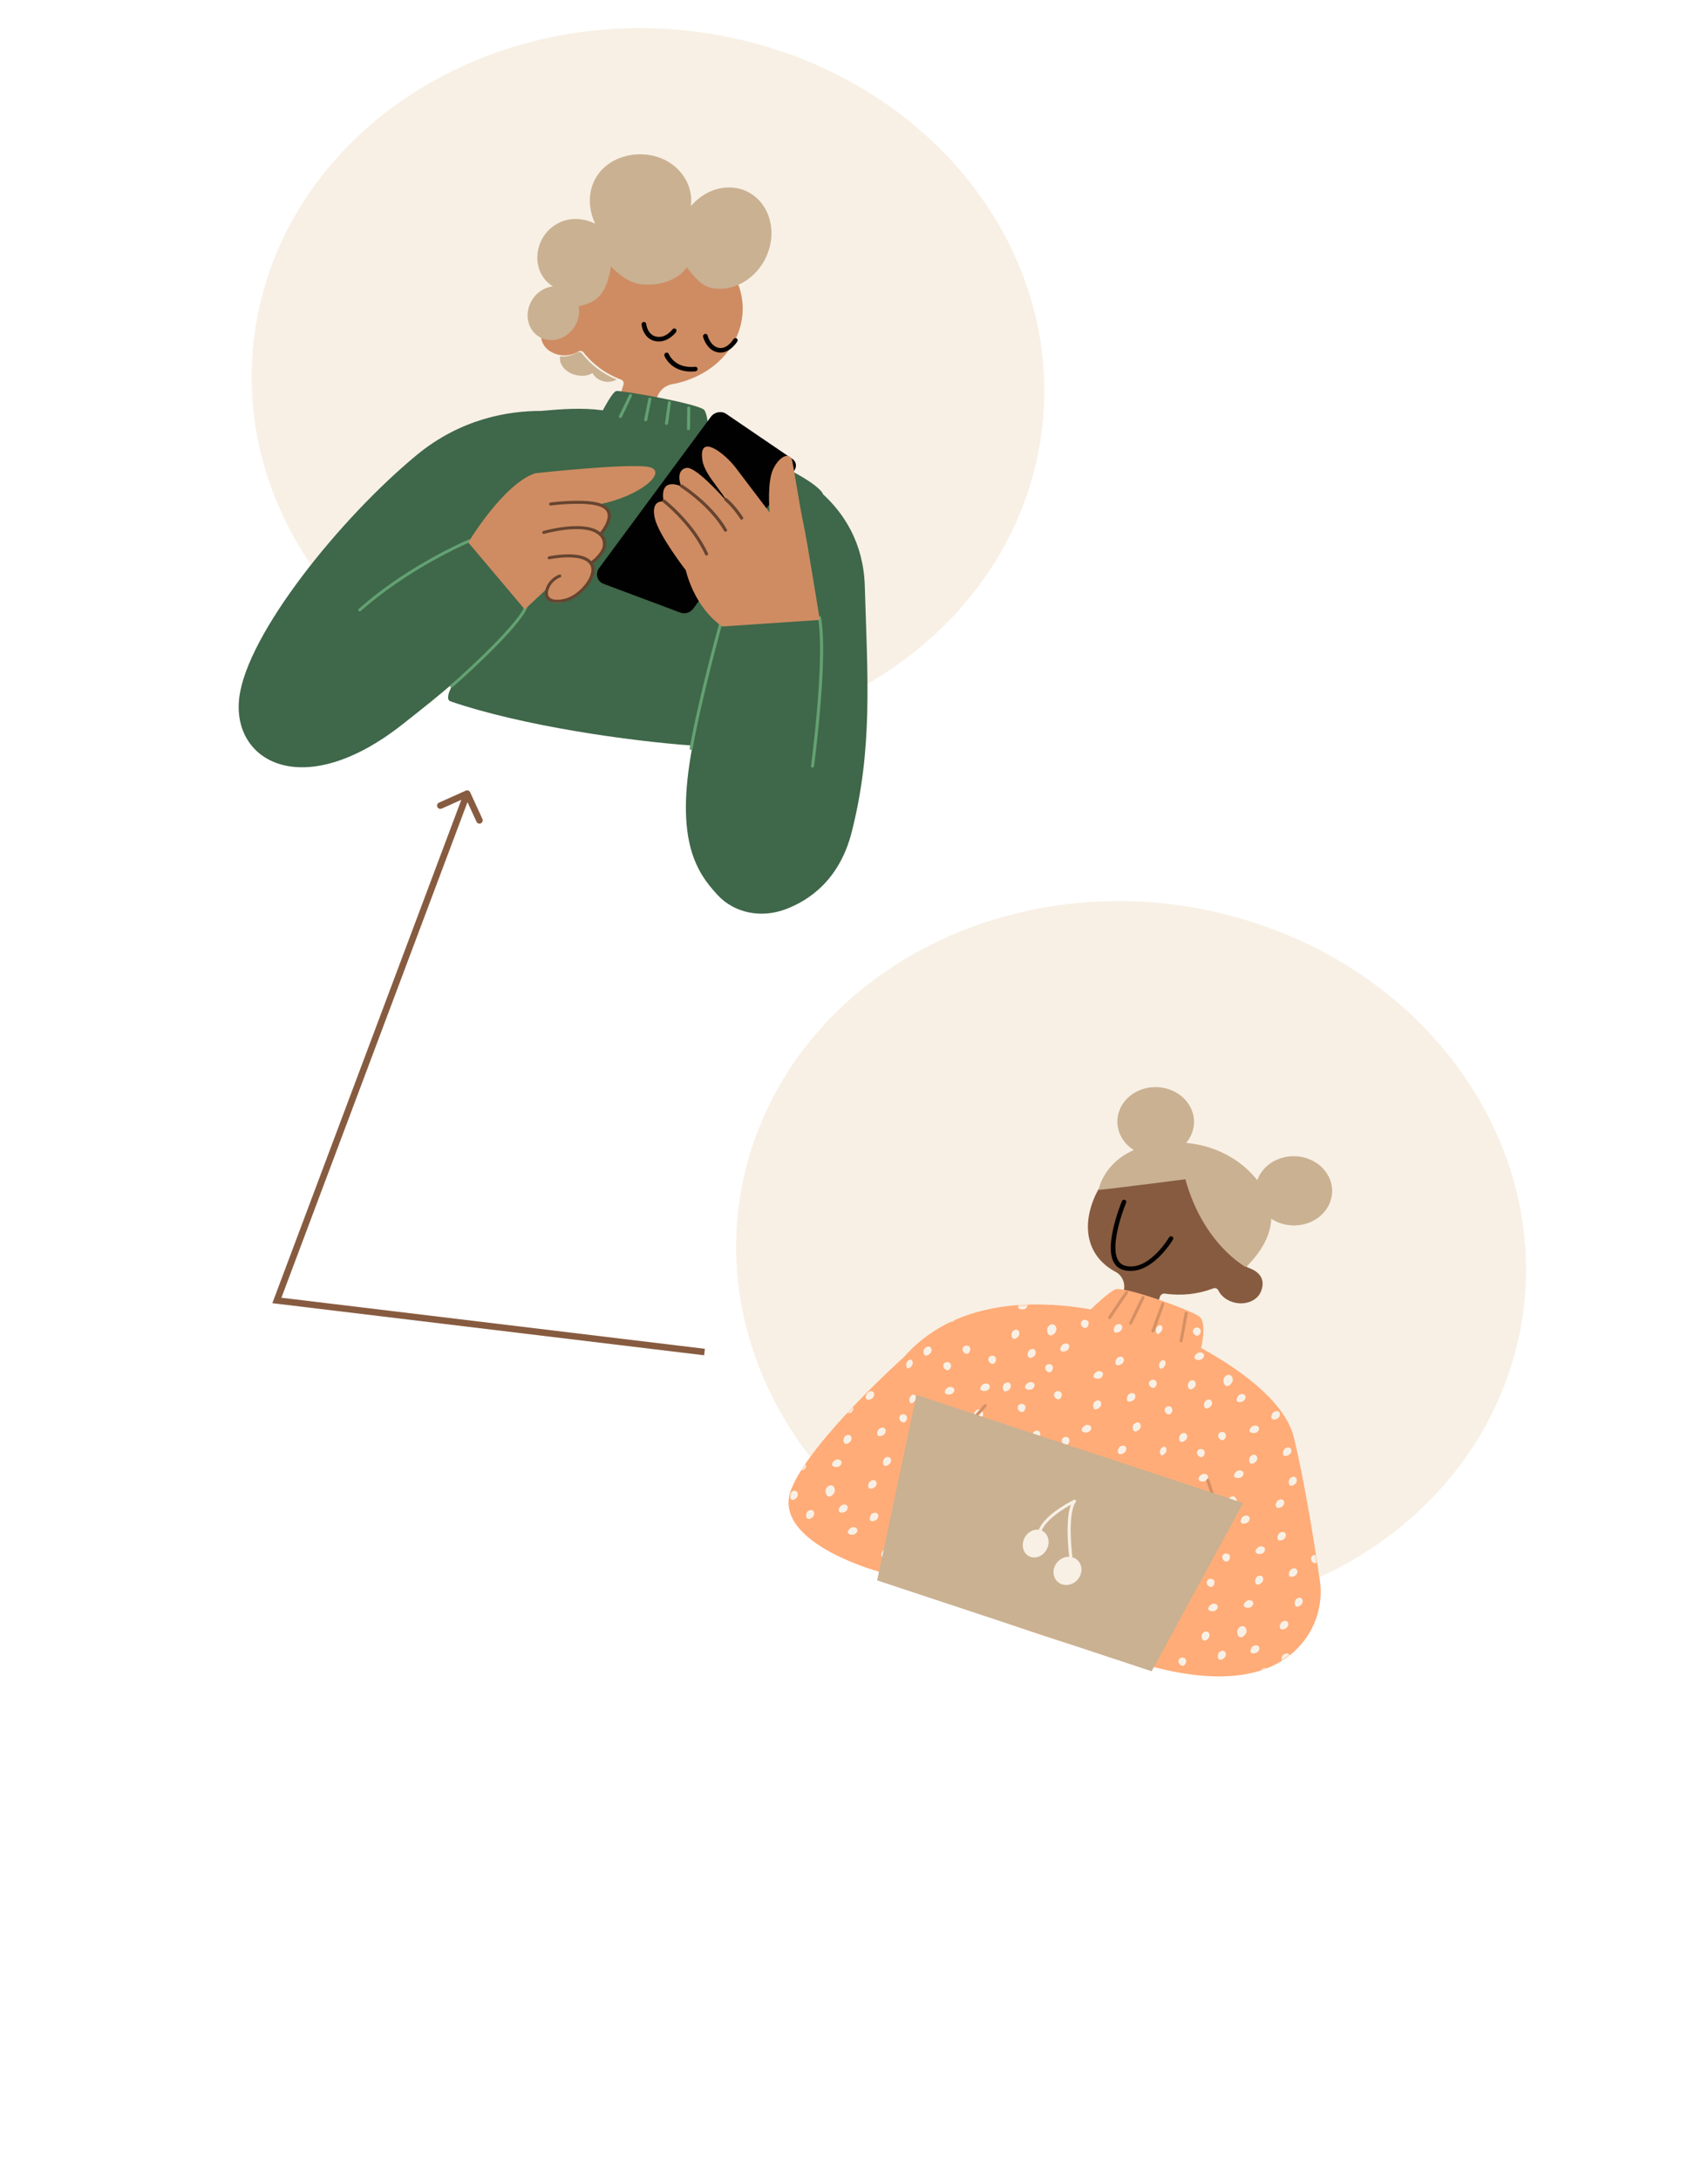 <svg width="784" height="1000" viewBox="0 0 784 1000" fill="none" xmlns="http://www.w3.org/2000/svg">
<g filter="url(#filter0_d_47_2509)">
<path fill-rule="evenodd" clip-rule="evenodd" d="M403.834 696.191C403.834 696.191 434.968 700.622 465.515 711.627C490.922 720.782 516.695 736.858 516.695 736.858C592.733 740.014 664.225 699.408 690.475 631.712C723.23 547.227 673.098 452.532 578.506 420.209C483.906 387.887 380.665 430.178 347.906 514.665C322.426 580.389 347.095 652.281 403.834 696.191Z" fill="#F8F0E5"/>
<path fill-rule="evenodd" clip-rule="evenodd" d="M325.827 333.781C325.827 333.781 296.922 322.05 264.804 316.189C238.089 311.313 207.159 312.124 207.159 312.124C140.893 276.972 103.186 206.973 119.141 136.51C139.054 48.563 235.021 -6.805 333.489 12.843C431.958 32.491 495.639 119.715 475.726 207.662C460.236 276.071 398.731 324.767 325.827 333.781Z" fill="#F8F0E5"/>
<path fill-rule="evenodd" clip-rule="evenodd" d="M309.439 103.549C287.89 99.602 266.64 111.769 261.974 130.726C261.019 134.607 260.845 138.468 261.339 142.194C261.207 142.166 261.08 142.13 260.946 142.105C255.267 141.065 249.742 143.966 248.605 148.585C247.469 153.203 251.151 157.79 256.83 158.83C259.968 159.405 263.057 158.773 265.386 157.314C266.227 156.787 267.296 156.911 267.866 157.651C272.04 163.08 277.949 167.48 285.09 170.146C286.007 170.488 286.475 171.466 286.182 172.417L280.496 191L298.551 194.307L301.363 179.335C302.021 175.794 304.903 172.894 308.527 172.256C323.756 169.574 336.521 159.194 340.01 145.018C344.675 126.062 330.988 107.496 309.439 103.549Z" fill="#CF8C62"/>
<path fill-rule="evenodd" clip-rule="evenodd" d="M317.12 90.581C322.417 84.316 330.344 80.886 338.119 82.31C349.65 84.422 356.471 96.4 353.354 109.066C350.237 121.729 338.363 130.284 326.831 128.173C321.983 127.284 318.081 122.334 315.287 118.639C311.66 123.819 303.81 127.366 294.674 126.462C288.46 125.847 283.879 121.567 280.955 118.835C280.756 118.65 280.566 118.471 280.383 118.302C280.318 119.208 280.183 120.126 279.955 121.052C278.029 128.88 275.775 134.496 265.673 136.491C265.961 138.161 265.922 139.945 265.476 141.759C263.821 148.485 257.351 152.999 251.026 151.841C244.701 150.682 240.916 144.29 242.571 137.564C243.943 131.99 248.621 127.948 253.784 127.381C242.931 120.623 244.793 103.616 257.011 98.01C262.466 95.507 268.144 96.241 273.212 98.588C268.826 89.5 269.99 78.079 279.114 71.388C284.661 67.32 292.118 66.027 298.611 67.216C310.652 69.421 318.502 79.604 317.12 90.581ZM257.121 159.468C259.908 159.755 262.594 159.118 264.674 157.815C265.514 157.287 266.585 157.412 267.154 158.152C271.065 163.238 276.499 167.422 283.042 170.122C281.116 171.223 278.625 171.517 276.272 170.711C274.299 170.036 272.802 168.72 271.976 167.141C269.744 168.516 266.481 168.842 263.327 167.761C259.021 166.287 256.432 162.714 257.121 159.468Z" fill="#C9B192"/>
<path fill-rule="evenodd" clip-rule="evenodd" d="M294.483 144.9C294.425 144.329 294.851 143.795 295.434 143.706C296.017 143.618 296.537 144.009 296.595 144.58C296.609 144.719 296.654 144.998 296.743 145.372C296.894 146.004 297.116 146.65 297.42 147.267C298.259 148.973 299.54 150.113 301.379 150.454C303.244 150.799 304.982 150.271 306.58 149.117C307.153 148.703 307.666 148.237 308.107 147.759C308.367 147.477 308.54 147.261 308.619 147.151C308.965 146.667 309.629 146.53 310.102 146.845C310.575 147.161 310.678 147.809 310.332 148.293C309.848 148.97 308.983 149.906 307.772 150.781C305.715 152.267 303.385 152.975 300.878 152.51C298.345 152.041 296.592 150.479 295.5 148.261C294.861 146.963 294.568 145.735 294.483 144.9Z" fill="#010101"/>
<path fill-rule="evenodd" clip-rule="evenodd" d="M322.732 150.495C322.597 149.942 322.949 149.36 323.519 149.197C324.089 149.033 324.661 149.349 324.796 149.902C324.83 150.04 324.911 150.311 325.046 150.673C325.275 151.285 325.57 151.91 325.935 152.507C326.947 154.158 328.284 155.263 329.982 155.577C331.622 155.881 333.195 155.254 334.68 153.938C335.224 153.456 335.713 152.916 336.137 152.365C336.388 152.037 336.558 151.785 336.638 151.653C336.944 151.146 337.597 150.956 338.096 151.231C338.596 151.505 338.752 152.138 338.446 152.646C338.326 152.846 338.11 153.167 337.803 153.566C337.297 154.226 336.712 154.87 336.051 155.456C334.095 157.19 331.875 158.074 329.481 157.631C327.145 157.198 325.38 155.741 324.103 153.656C323.356 152.437 322.924 151.279 322.732 150.495Z" fill="#010101"/>
<path fill-rule="evenodd" clip-rule="evenodd" d="M304.973 159.21C304.775 158.676 305.062 158.061 305.615 157.836C306.167 157.611 306.776 157.861 306.974 158.396C307.016 158.509 307.124 158.748 307.309 159.076C307.626 159.639 308.038 160.224 308.554 160.795C310.832 163.313 314.246 164.72 319.117 164.276C319.703 164.223 320.197 164.647 320.219 165.224C320.241 165.801 319.784 166.313 319.197 166.366C313.653 166.871 309.622 165.21 306.935 162.239C305.872 161.064 305.251 159.959 304.973 159.21Z" fill="#010101"/>
<path fill-rule="evenodd" clip-rule="evenodd" d="M377.829 222.77C377.603 222.276 377.358 221.864 377.093 221.545C368.742 211.505 325.182 195.396 325.182 195.396C325.182 195.396 325.218 187.069 323.358 184.192C321.499 181.317 284.635 174.891 282.83 175.391C281.025 175.891 276.725 184.234 276.725 184.234C267.013 182.931 257.907 183.67 248.283 184.513C233.593 184.481 211.635 187.932 191.216 204.794C156.358 233.577 113.394 286.726 109.823 316.056C106.252 345.385 139.149 364.304 184.853 328.21C195.037 320.168 201.729 314.897 208.963 308.543C206.97 310.816 204.164 316.841 206.7 317.712C239.767 329.064 289.201 335.993 317.904 338.025C309.58 381.625 319.839 396.271 329.421 406.617C337.063 414.871 349.331 417.313 360.485 413.161C371.393 409.101 385.318 399.682 390.913 377.829C400.701 339.587 398.221 306.762 396.948 264.759C396.347 244.926 387.257 231.462 377.829 222.77Z" fill="#3F6749"/>
<path fill-rule="evenodd" clip-rule="evenodd" d="M288.763 177.177C288.933 176.823 289.357 176.655 289.711 176.801C290.064 176.947 290.213 177.352 290.043 177.705L285.427 187.339C285.257 187.692 284.833 187.861 284.48 187.715C284.127 187.569 283.977 187.164 284.146 186.81L288.763 177.177ZM215.003 245.037L215.175 244.962L215.262 244.924L240.485 274.772C238.456 279.164 231.379 287.122 221.351 296.852C217.696 300.399 213.881 303.949 210.594 306.9C209.316 308.046 208.223 309.007 207.531 309.596C207.417 309.692 207.316 309.777 207.23 309.848C207.119 309.884 207.014 309.947 206.925 310.036C206.8 310.162 206.741 310.226 206.685 310.314L206.675 310.324L206.666 310.332C206.659 310.34 206.652 310.347 206.645 310.356C206.602 310.414 206.606 310.505 206.628 310.972L206.629 310.973C206.975 311.349 206.975 311.349 207.287 311.355L207.287 311.356L207.288 311.355C207.406 311.337 207.443 311.331 207.478 311.32C207.494 311.314 207.51 311.308 207.532 311.299C207.615 311.265 207.664 311.233 207.737 311.181C207.86 311.094 208.089 310.906 208.428 310.619C209.132 310.02 210.236 309.051 211.522 307.895C214.824 304.931 218.653 301.368 222.323 297.807C232.818 287.623 240.069 279.425 241.961 274.853C242.059 274.617 242.022 274.354 241.863 274.166L216.054 243.625C215.863 243.399 215.537 243.328 215.248 243.448C215.213 243.463 215.147 243.491 215.051 243.533C214.889 243.601 214.7 243.684 214.483 243.779C213.863 244.05 213.143 244.374 212.329 244.749C210.008 245.818 207.403 247.085 204.575 248.543C196.498 252.706 188.248 257.569 180.305 263.088C174.718 266.97 169.481 271.045 164.684 275.307C164.386 275.572 164.351 276.011 164.606 276.287C164.861 276.563 165.309 276.572 165.607 276.308C170.355 272.089 175.545 268.05 181.085 264.202C188.969 258.724 197.161 253.894 205.182 249.76C207.989 248.312 210.573 247.056 212.876 245.996C213.681 245.625 214.392 245.305 215.003 245.037ZM329.447 289.797C329.952 287.884 330.416 286.145 330.828 284.615C330.97 284.088 331.096 283.623 331.205 283.224L375.578 280.053C376.647 286.669 376.664 297.185 375.846 310.489C375.345 318.616 374.565 327.28 373.621 335.916C373.29 338.938 372.963 341.742 372.653 344.254C372.546 345.133 372.447 345.913 372.361 346.584C372.331 346.82 372.304 347.025 372.281 347.198L372.254 347.407C372.203 347.788 372.476 348.12 372.865 348.149C373.253 348.178 373.61 347.891 373.661 347.51L373.689 347.297C373.701 347.205 373.715 347.102 373.729 346.992L373.769 346.681C373.856 346.007 373.954 345.224 374.063 344.343C374.373 341.824 374.701 339.015 375.032 335.986C375.978 327.331 376.761 318.645 377.262 310.495C378.112 296.694 378.069 285.871 376.879 279.163C376.82 278.83 376.517 278.602 376.167 278.627L330.646 281.88C330.33 281.903 330.056 282.126 329.973 282.427L329.948 282.522L329.901 282.693L329.839 282.921C329.729 283.325 329.601 283.797 329.456 284.334C329.043 285.866 328.579 287.607 328.073 289.523C325.558 299.06 323.064 308.986 320.914 318.296C319.035 326.426 317.552 333.521 316.56 339.28C316.495 339.661 316.755 340.003 317.142 340.046C317.529 340.089 317.895 339.815 317.96 339.435C318.946 333.705 320.424 326.634 322.297 318.527C324.445 309.234 326.935 299.321 329.447 289.797ZM298.43 178.38C298.045 178.327 297.672 178.591 297.596 178.97L295.692 188.51C295.616 188.888 295.867 189.239 296.251 189.291C296.636 189.344 297.009 189.079 297.085 188.7L298.989 179.161C299.065 178.783 298.814 178.432 298.43 178.38ZM306.554 180.651C306.606 180.269 306.963 179.984 307.352 180.014C307.74 180.043 308.013 180.376 307.961 180.758L306.663 190.26C306.611 190.641 306.254 190.926 305.866 190.897C305.477 190.868 305.204 190.534 305.256 190.153L306.554 180.651ZM316.158 182.448C315.765 182.466 315.444 182.789 315.44 183.171L315.332 192.693C315.327 193.075 315.642 193.371 316.034 193.354C316.426 193.336 316.747 193.013 316.751 192.631L316.86 183.11C316.864 182.728 316.55 182.432 316.158 182.448Z" fill="#63A172"/>
<path fill-rule="evenodd" clip-rule="evenodd" d="M333.351 185.878L363.807 206.606C365.512 207.767 365.861 210.102 364.591 211.839L318.241 275.182C316.871 277.054 314.404 277.821 312.297 277.032L277.007 263.809C274.077 262.711 273.109 259.182 275.027 256.587L326.285 187.229C327.957 184.968 331.123 184.362 333.351 185.878Z" fill="#010101"/>
<path fill-rule="evenodd" clip-rule="evenodd" d="M314.758 257.539C314.758 257.539 302.362 241.563 300.559 233.71C298.57 225.044 304.597 226.059 304.597 226.059C302.588 214.221 312.686 219.125 312.686 219.125C309.986 211.953 314.239 209.873 316.779 210.896C322.687 213.277 333.889 226.351 333.889 226.351C332.669 224.114 330.954 221.817 329.218 219.49C326.174 215.411 323.06 211.24 322.418 207.138C320.42 194.37 332.66 203.97 337.65 210.514C342.114 216.366 353.299 231.133 353.299 231.133C353.299 231.133 352.267 220.818 353.973 213.866C355.678 206.915 362.503 201.785 363.716 207.732C363.984 209.046 364.558 212.441 365.249 216.532C366.423 223.484 367.937 232.446 368.87 236.637C370.354 243.294 376.295 280.39 376.295 280.39L331.578 283.395C331.578 283.395 319.722 276.469 314.758 257.539ZM245.601 213.119C230.999 218.054 214.948 244.847 214.948 244.847L240.888 275.57L251.143 265.968C251.138 265.99 251.134 266.013 251.131 266.036C251.124 266.08 251.117 266.124 251.097 266.163C248.445 271.188 254.498 273.874 258.668 272.038C276.545 264.167 271.138 254.767 271.138 254.767C280.531 248.013 275.386 241.506 275.386 241.506C285.518 230.617 275.053 227.339 275.053 227.339C294.47 223.591 307.106 211.939 297.575 210.187C288.043 208.436 245.601 213.119 245.601 213.119Z" fill="#CF8C62"/>
<path fill-rule="evenodd" clip-rule="evenodd" d="M312.327 219.491C312.004 219.292 311.924 218.865 312.147 218.54C312.37 218.214 312.812 218.113 313.134 218.313C313.195 218.351 313.31 218.423 313.473 218.529C313.743 218.705 314.055 218.913 314.404 219.151C315.4 219.831 316.499 220.626 317.672 221.527C321.021 224.102 324.285 227.023 327.216 230.233C329.767 233.028 331.946 235.919 333.667 238.891C333.855 239.215 333.729 239.641 333.385 239.843C333.041 240.044 332.61 239.944 332.422 239.619C330.75 236.733 328.625 233.914 326.133 231.184C323.258 228.033 320.048 225.163 316.756 222.631C315.604 221.745 314.524 220.965 313.548 220.298C313.207 220.065 312.904 219.863 312.642 219.693C312.486 219.592 312.38 219.525 312.327 219.491ZM340.785 234.278C341.126 234.072 341.246 233.644 341.052 233.322C340.997 233.229 340.891 233.06 340.738 232.824C340.485 232.434 340.19 231.997 339.854 231.524C338.897 230.174 337.809 228.8 336.608 227.483C335.637 226.417 334.632 225.433 333.597 224.553C333.309 224.309 332.86 224.348 332.594 224.642C332.327 224.936 332.344 225.373 332.631 225.616C333.622 226.459 334.589 227.405 335.525 228.433C336.687 229.708 337.743 231.042 338.672 232.351C338.997 232.81 339.283 233.231 339.526 233.607C339.671 233.831 339.769 233.988 339.817 234.069C340.01 234.39 340.444 234.484 340.785 234.278ZM275.511 240.15C275.868 239.705 276.238 239.207 276.601 238.669C277.471 237.381 278.16 236.077 278.564 234.832C279.376 232.334 278.959 230.408 276.966 229.134C275.027 227.893 271.452 227.246 266.718 227.122C264.568 227.066 262.253 227.118 259.852 227.26C258.093 227.364 256.39 227.508 254.81 227.675C254.257 227.733 253.759 227.79 253.324 227.843C253.065 227.875 252.884 227.899 252.792 227.911C252.402 227.964 252.058 227.701 252.024 227.322C251.991 226.944 252.28 226.595 252.671 226.541C252.77 226.527 252.957 226.503 253.223 226.471C253.666 226.416 254.172 226.359 254.733 226.3C256.335 226.131 258.06 225.984 259.843 225.879C262.283 225.736 264.638 225.681 266.833 225.739C271.805 225.869 275.583 226.553 277.789 227.965C280.348 229.602 280.901 232.152 279.916 235.184C279.464 236.573 278.715 237.992 277.774 239.385C277.387 239.959 276.992 240.49 276.611 240.965C276.575 241.009 276.541 241.052 276.507 241.093C278.153 242.903 278.608 244.943 278.016 247.094C277.499 248.977 276.227 250.813 274.476 252.551C273.85 253.172 273.205 253.736 272.576 254.236C272.439 254.344 272.309 254.445 272.186 254.537C273.595 257.11 272.811 260.537 270.351 264.027C267.878 267.535 264.017 270.603 260.684 271.667C257.329 272.738 254.277 272.83 252.313 271.858C250.079 270.755 249.469 268.437 250.727 265.401C251.467 263.616 252.602 262.204 253.988 261.126C255.077 260.28 256.083 259.799 256.753 259.594C257.132 259.478 257.52 259.678 257.618 260.042C257.718 260.406 257.49 260.795 257.111 260.912C256.999 260.946 256.771 261.033 256.46 261.182C255.93 261.435 255.378 261.768 254.835 262.19C253.647 263.113 252.677 264.321 252.04 265.859C251.038 268.278 251.452 269.847 253.009 270.618C254.595 271.401 257.281 271.321 260.309 270.355C263.304 269.398 266.901 266.54 269.195 263.286C271.668 259.778 272.192 256.532 270.37 254.448C269.02 252.901 266.51 252.035 263.128 251.774C261.126 251.619 258.92 251.684 256.634 251.915C255.508 252.029 254.436 252.175 253.455 252.338C253.112 252.395 252.806 252.45 252.54 252.5C252.382 252.53 252.274 252.552 252.22 252.563C251.833 252.645 251.468 252.409 251.405 252.036C251.342 251.663 251.605 251.294 251.992 251.212C252.055 251.198 252.174 251.174 252.341 251.143C252.618 251.09 252.936 251.033 253.291 250.974C254.302 250.806 255.405 250.656 256.564 250.539C258.929 250.3 261.219 250.233 263.316 250.394C266.965 250.676 269.756 251.624 271.395 253.431C271.497 253.354 271.604 253.271 271.717 253.181C272.305 252.715 272.907 252.187 273.49 251.609C275.075 250.037 276.208 248.4 276.646 246.804C277.182 244.855 276.653 243.063 274.774 241.407C272.77 239.64 269.452 238.788 265.136 238.73C262.493 238.694 259.589 238.958 256.568 239.448C254.854 239.726 253.21 240.059 251.695 240.415C251.165 240.539 250.689 240.658 250.276 240.767C250.029 240.831 249.859 240.878 249.773 240.903C249.392 241.011 249.009 240.802 248.918 240.435C248.828 240.069 249.063 239.684 249.444 239.576C249.54 239.549 249.72 239.499 249.978 239.432C250.403 239.32 250.891 239.198 251.433 239.071C252.981 238.707 254.659 238.367 256.409 238.084C259.509 237.581 262.495 237.31 265.232 237.347C269.688 237.406 273.21 238.273 275.511 240.15ZM304.128 225.377C303.877 225.684 303.917 226.117 304.219 226.346C304.273 226.386 304.381 226.47 304.539 226.596C304.804 226.807 305.111 227.057 305.455 227.347C306.443 228.176 307.532 229.146 308.693 230.251C312.009 233.409 315.218 237.001 318.063 240.959C320.271 244.034 322.169 247.211 323.691 250.472C323.849 250.812 324.269 250.948 324.627 250.774C324.985 250.601 325.147 250.184 324.989 249.844C323.432 246.507 321.494 243.262 319.239 240.125C316.345 236.097 313.083 232.447 309.712 229.237C308.532 228.113 307.422 227.124 306.415 226.278C306.061 225.981 305.745 225.723 305.471 225.505C305.305 225.374 305.189 225.283 305.127 225.237C304.826 225.008 304.379 225.072 304.128 225.377Z" fill="#664430"/>
<path fill-rule="evenodd" clip-rule="evenodd" d="M565.643 593.266C562.615 592.268 560.349 590.275 559.225 587.945C558.818 587.102 557.827 586.704 556.896 587.059C550.095 589.659 542.421 590.573 534.726 589.445C533.738 589.3 532.755 589.904 532.44 590.843L526.32 608.99L508.903 603.244L515.333 589.497C517.04 585.854 515.599 581.339 512.115 579.486C500.044 573.069 496.135 560.451 502.155 545.818C510.54 525.437 534.461 519.087 555.248 525.944C576.035 532.801 585.267 548.985 577.974 567.158C576.618 570.536 574.721 573.596 572.408 576.305C572.074 576.696 572.204 577.263 572.677 577.427C575.365 578.367 581.806 581.078 578.779 588.52C576.981 592.941 571.121 595.073 565.643 593.266Z" fill="#875B40"/>
<path fill-rule="evenodd" clip-rule="evenodd" d="M520.435 523.604C514.047 519.571 511.168 512.041 513.937 505.132C517.24 496.892 527.325 492.659 536.462 495.677C545.598 498.694 550.328 507.821 547.025 516.061C546.401 517.619 545.533 519.033 544.476 520.282C556.838 521.479 568.243 526.935 576.093 536.172C576.442 536.583 576.782 537.004 577.117 537.431C577.188 537.229 577.26 537.027 577.341 536.826C580.644 528.585 590.728 524.351 599.865 527.369C609.003 530.387 613.731 539.513 610.428 547.754C607.125 555.994 597.041 560.228 587.903 557.21C586.298 556.68 584.833 555.958 583.52 555.088C583.261 561.758 580.037 569.227 571.927 577.31C571.927 577.31 552.374 566.978 544.102 536.983C544.102 536.983 512.398 541.103 504.281 541.878C504.281 541.878 506.215 529.814 520.435 523.604Z" fill="#C9B192"/>
<path fill-rule="evenodd" clip-rule="evenodd" d="M538.432 564.614C538.727 564.112 538.56 563.495 538.057 563.236C537.555 562.977 536.908 563.174 536.612 563.676C536.541 563.797 536.395 564.034 536.178 564.368C535.813 564.931 535.385 565.552 534.9 566.215C533.513 568.106 531.945 569.937 530.233 571.554C525.705 575.833 521.059 577.826 516.499 576.663C512.07 575.534 511.053 569.933 512.783 561.252C513.357 558.376 514.196 555.362 515.197 552.374C515.562 551.281 515.929 550.254 516.284 549.312C516.523 548.68 516.723 548.172 516.871 547.809C516.898 547.743 516.898 547.743 516.903 547.732C517.125 547.199 516.869 546.616 516.33 546.43C515.792 546.243 515.174 546.524 514.952 547.057C514.945 547.075 514.945 547.075 514.915 547.147C514.759 547.528 514.552 548.055 514.306 548.706C513.942 549.672 513.567 550.723 513.192 551.841C512.166 554.907 511.304 558.002 510.712 560.972C508.793 570.598 509.982 577.145 515.858 578.643C521.283 580.026 526.635 577.73 531.663 572.979C533.483 571.26 535.137 569.33 536.598 567.337C537.109 566.639 537.56 565.983 537.947 565.387C538.083 565.177 538.202 564.989 538.303 564.826C538.365 564.725 538.408 564.654 538.432 564.614Z" fill="#010101"/>
<path fill-rule="evenodd" clip-rule="evenodd" d="M414.809 618.648C438.057 592.187 474.437 592.133 500.716 596.678C502.913 594.533 508.754 588.986 511.834 587.551C515.677 585.759 546.84 597.073 550.53 599.991C554.22 602.911 551.314 614.38 551.314 614.38C567.75 623.417 589.727 638.414 593.905 655.43C599.015 676.248 603.834 707.385 605.829 720.953C607.161 730.021 605.058 739.476 599.595 747.311C591.184 759.374 572.993 770.911 533.716 761.762C463.015 745.293 402.969 716.855 402.969 716.855C402.969 716.855 353.489 703.379 363.237 679.061C372.173 656.765 414.809 618.648 414.809 618.648Z" fill="#FFAC78"/>
<mask id="mask0_47_2509" style="mask-type:alpha" maskUnits="userSpaceOnUse" x="361" y="587" width="246" height="179">
<path fill-rule="evenodd" clip-rule="evenodd" d="M414.811 618.649C438.06 592.187 474.439 592.132 500.718 596.677C502.916 594.531 508.757 588.984 511.837 587.549C515.679 585.757 546.842 597.07 550.532 599.989C554.222 602.909 551.316 614.378 551.316 614.378C567.751 623.414 589.727 638.412 593.905 655.428C599.014 676.246 603.833 707.384 605.827 720.952C607.159 730.019 605.056 739.475 599.592 747.311C591.181 759.373 572.99 770.911 533.714 761.763C463.014 745.295 402.969 716.858 402.969 716.858C402.969 716.858 353.49 703.383 363.238 679.064C372.175 656.767 414.811 618.649 414.811 618.649Z" fill="white"/>
</mask>
<g mask="url(#mask0_47_2509)">
<path fill-rule="evenodd" clip-rule="evenodd" d="M611.331 623.735C610.863 624.588 610.863 626.196 611.728 626.605C612.593 627.014 613.994 626.07 614.463 625.218C614.931 624.365 614.738 623.107 613.873 622.697C613.009 622.288 611.799 622.883 611.331 623.735ZM590.393 621.766C589.529 621.358 589.529 619.75 589.997 618.897C590.465 618.044 591.675 617.45 592.54 617.859C593.404 618.268 593.597 619.525 593.129 620.379C592.661 621.231 591.259 622.176 590.393 621.766ZM531.238 607.863C530.506 607.621 530.422 606.153 530.762 605.303C531.103 604.454 532.067 603.727 532.799 603.969C533.531 604.21 533.755 605.329 533.414 606.179C533.074 607.029 531.97 608.104 531.238 607.863ZM670.078 659.267C669.346 659.025 669.262 657.558 669.603 656.707C669.944 655.858 670.908 655.132 671.64 655.373C672.372 655.615 672.596 656.733 672.255 657.583C671.914 658.433 670.81 659.509 670.078 659.267ZM532.691 623.896C531.959 623.655 531.875 622.187 532.216 621.337C532.557 620.488 533.521 619.761 534.253 620.002C534.985 620.244 535.209 621.363 534.868 622.213C534.527 623.063 533.423 624.138 532.691 623.896ZM547.822 629.227C546.906 628.925 545.774 629.653 545.414 630.549C545.055 631.445 545.259 633.031 546.175 633.334C547.091 633.636 548.37 632.54 548.73 631.644C549.089 630.747 548.738 629.529 547.822 629.227ZM619.781 710.955C619.422 711.851 619.626 713.438 620.541 713.74C621.457 714.042 622.737 712.946 623.097 712.05C623.456 711.153 623.104 709.936 622.188 709.633C621.273 709.331 620.14 710.059 619.781 710.955ZM552.506 748.601C551.591 748.299 551.386 746.713 551.746 745.817C552.105 744.921 553.237 744.193 554.153 744.495C555.068 744.797 555.42 746.015 555.061 746.911C554.701 747.808 553.422 748.903 552.506 748.601ZM548.042 689.069C548.956 689.371 550.237 688.275 550.596 687.379C550.956 686.482 550.603 685.264 549.689 684.962C548.773 684.66 547.641 685.388 547.281 686.284C546.922 687.18 547.126 688.767 548.042 689.069ZM622.409 769.475C621.493 769.172 621.289 767.587 621.648 766.69C622.007 765.794 623.14 765.066 624.055 765.368C624.97 765.67 625.322 766.889 624.963 767.785C624.604 768.681 623.323 769.777 622.409 769.475ZM481.653 719.823C480.738 719.521 479.606 720.249 479.246 721.145C478.887 722.042 479.091 723.627 480.006 723.929C480.922 724.231 482.202 723.136 482.561 722.24C482.921 721.343 482.568 720.125 481.653 719.823ZM617.804 658.274C616.888 657.972 616.684 656.386 617.043 655.489C617.403 654.593 618.535 653.865 619.451 654.167C620.366 654.469 620.718 655.687 620.358 656.584C619.999 657.48 618.719 658.576 617.804 658.274ZM653.442 671.916C653.083 672.812 653.287 674.399 654.202 674.701C655.118 675.003 656.398 673.907 656.757 673.01C657.117 672.114 656.765 670.896 655.849 670.594C654.934 670.292 653.802 671.019 653.442 671.916ZM606.583 701.743C606.242 702.594 606.326 704.061 607.058 704.303C607.79 704.545 608.894 703.469 609.235 702.619C609.575 701.769 609.352 700.65 608.62 700.409C607.888 700.167 606.923 700.894 606.583 701.743ZM538.548 736.605C538.207 737.455 538.291 738.922 539.023 739.164C539.755 739.406 540.859 738.33 541.2 737.481C541.54 736.631 541.316 735.512 540.584 735.27C539.852 735.029 538.888 735.755 538.548 736.605ZM534.558 679.631C533.826 679.39 533.742 677.923 534.083 677.072C534.424 676.223 535.387 675.496 536.12 675.738C536.852 675.979 537.076 677.098 536.735 677.948C536.394 678.798 535.29 679.873 534.558 679.631ZM608.45 757.479C608.109 758.328 608.192 759.796 608.925 760.038C609.657 760.28 610.761 759.204 611.102 758.354C611.442 757.505 611.218 756.385 610.486 756.144C609.754 755.902 608.79 756.629 608.45 757.479ZM468.084 710.599C468.816 710.841 469.04 711.96 468.699 712.809C468.358 713.659 467.255 714.735 466.523 714.493C465.79 714.251 465.707 712.783 466.047 711.934C466.388 711.084 467.351 710.357 468.084 710.599ZM603.845 646.277C603.504 647.127 603.588 648.595 604.32 648.837C605.052 649.079 606.156 648.002 606.497 647.153C606.837 646.304 606.614 645.185 605.882 644.943C605.15 644.702 604.186 645.428 603.845 646.277ZM605.129 685.71C604.788 686.559 604.872 688.027 605.604 688.269C606.336 688.51 607.44 687.435 607.781 686.585C608.122 685.736 607.898 684.617 607.166 684.375C606.434 684.133 605.47 684.86 605.129 685.71ZM539.746 721.447C539.405 722.296 538.301 723.372 537.569 723.13C536.837 722.889 536.753 721.421 537.094 720.571C537.435 719.721 538.399 718.995 539.131 719.237C539.863 719.478 540.087 720.597 539.746 721.447ZM535.281 661.914C535.622 661.065 535.398 659.946 534.666 659.704C533.933 659.462 532.97 660.189 532.629 661.039C532.289 661.888 532.372 663.356 533.105 663.598C533.837 663.839 534.941 662.764 535.281 661.914ZM607.471 744.004C606.739 743.762 606.655 742.294 606.996 741.445C607.337 740.595 608.3 739.868 609.033 740.11C609.765 740.352 609.989 741.471 609.648 742.32C609.307 743.17 608.203 744.246 607.471 744.004ZM633.052 761.946C632.711 762.796 632.795 764.264 633.527 764.505C634.259 764.747 635.363 763.671 635.704 762.822C636.044 761.972 635.821 760.853 635.089 760.612C634.356 760.37 633.392 761.097 633.052 761.946ZM656.783 725.368C656.442 726.217 655.339 727.294 654.606 727.052C653.874 726.81 653.79 725.342 654.131 724.492C654.472 723.643 655.436 722.916 656.168 723.158C656.9 723.399 657.124 724.518 656.783 725.368ZM602.391 630.244C602.051 631.093 602.134 632.562 602.866 632.803C603.598 633.045 604.703 631.969 605.043 631.119C605.384 630.27 605.16 629.151 604.428 628.91C603.696 628.668 602.732 629.394 602.391 630.244ZM517.661 638.757C516.924 638.167 517.3 636.582 517.951 635.843C518.602 635.105 519.906 634.782 520.644 635.372C521.381 635.962 521.272 637.243 520.62 637.982C519.97 638.721 518.399 639.348 517.661 638.757ZM592.028 719.164C592.765 719.754 594.337 719.127 594.988 718.389C595.638 717.65 595.748 716.369 595.01 715.778C594.272 715.188 592.969 715.511 592.318 716.25C591.667 716.989 591.29 718.573 592.028 719.164ZM526.974 750.64C527.712 751.23 527.603 752.511 526.952 753.25C526.301 753.988 524.73 754.615 523.992 754.025C523.256 753.435 523.631 751.849 524.283 751.112C524.933 750.373 526.238 750.049 526.974 750.64ZM519.818 691.578C519.167 692.318 518.791 693.902 519.528 694.492C520.265 695.083 521.837 694.456 522.487 693.718C523.138 692.978 523.248 691.697 522.51 691.107C521.773 690.517 520.468 690.84 519.818 691.578ZM596.854 774.124C596.203 774.862 594.632 775.488 593.894 774.899C593.157 774.308 593.534 772.724 594.185 771.985C594.835 771.246 596.14 770.923 596.876 771.514C597.615 772.104 597.505 773.385 596.854 774.124ZM589.58 660.784C588.928 661.523 588.553 663.108 589.29 663.697C590.027 664.288 591.599 663.661 592.25 662.922C592.9 662.184 593.009 660.903 592.272 660.312C591.535 659.722 590.23 660.046 589.58 660.784ZM505.227 641.056C504.759 641.909 503.357 642.854 502.493 642.444C501.627 642.035 501.627 640.427 502.096 639.575C502.564 638.723 503.774 638.128 504.638 638.537C505.503 638.947 505.696 640.203 505.227 641.056ZM576.859 722.851C577.724 723.26 579.126 722.315 579.594 721.463C580.062 720.61 579.87 719.353 579.005 718.943C578.141 718.534 576.931 719.129 576.463 719.981C575.994 720.834 575.994 722.441 576.859 722.851ZM507.094 696.791C506.626 697.644 505.223 698.589 504.359 698.179C503.494 697.77 503.494 696.163 503.962 695.31C504.43 694.458 505.64 693.863 506.505 694.272C507.37 694.682 507.563 695.938 507.094 696.791ZM576.267 663.478C575.402 663.068 574.193 663.662 573.724 664.515C573.256 665.368 573.256 666.975 574.121 667.385C574.986 667.794 576.388 666.849 576.856 665.996C577.324 665.144 577.132 663.887 576.267 663.478ZM520.631 652.561C519.767 652.152 519.767 650.545 520.234 649.691C520.703 648.839 521.913 648.245 522.778 648.654C523.642 649.063 523.836 650.321 523.367 651.173C522.899 652.026 521.497 652.971 520.631 652.561ZM597.144 729.06C596.28 728.651 595.07 729.245 594.602 730.098C594.133 730.951 594.133 732.559 594.999 732.968C595.863 733.377 597.265 732.432 597.733 731.579C598.202 730.727 598.009 729.469 597.144 729.06ZM522.102 705.427C521.633 706.28 521.633 707.888 522.498 708.297C523.363 708.706 524.765 707.761 525.233 706.908C525.702 706.056 525.509 704.798 524.644 704.389C523.779 703.98 522.57 704.574 522.102 705.427ZM592.26 677.502C591.395 677.092 591.396 675.485 591.863 674.632C592.332 673.779 593.542 673.185 594.406 673.594C595.271 674.003 595.464 675.261 594.995 676.113C594.527 676.966 593.126 677.911 592.26 677.502ZM541.569 654.53C541.101 655.383 541.1 656.991 541.966 657.4C542.83 657.809 544.232 656.865 544.7 656.012C545.169 655.16 544.977 653.902 544.111 653.492C543.247 653.083 542.037 653.678 541.569 654.53ZM616.332 737.806C615.467 737.397 615.468 735.789 615.936 734.936C616.403 734.084 617.613 733.49 618.478 733.899C619.343 734.308 619.536 735.566 619.067 736.418C618.599 737.271 617.197 738.215 616.332 737.806ZM663.07 717.984C662.603 718.837 662.602 720.444 663.467 720.854C664.332 721.263 665.734 720.318 666.202 719.466C666.671 718.613 666.478 717.355 665.613 716.946C664.749 716.537 663.539 717.131 663.07 717.984ZM476.665 690.873C476.197 691.726 474.795 692.671 473.93 692.262C473.065 691.852 473.065 690.244 473.533 689.391C474.001 688.539 475.212 687.944 476.076 688.353C476.94 688.763 477.133 690.021 476.665 690.873ZM543.832 713.135C542.967 712.726 542.967 711.118 543.436 710.265C543.904 709.413 545.113 708.818 545.978 709.227C546.843 709.637 547.035 710.895 546.567 711.747C546.098 712.6 544.697 713.544 543.832 713.135ZM613.197 679.47C612.729 680.323 612.729 681.931 613.594 682.34C614.459 682.749 615.861 681.804 616.328 680.952C616.797 680.1 616.605 678.842 615.74 678.432C614.876 678.024 613.666 678.618 613.197 679.47ZM649.993 698.767C649.128 698.358 649.128 696.75 649.596 695.897C650.064 695.044 651.274 694.45 652.139 694.859C653.004 695.268 653.196 696.526 652.727 697.379C652.259 698.232 650.858 699.176 649.993 698.767ZM553.373 642.058C554.238 642.468 555.64 641.523 556.108 640.67C556.576 639.818 556.383 638.56 555.519 638.15C554.655 637.741 553.445 638.336 552.976 639.188C552.508 640.041 552.509 641.649 553.373 642.058ZM627.74 722.465C626.874 722.055 626.875 720.448 627.343 719.595C627.811 718.742 629.021 718.148 629.885 718.557C630.751 718.966 630.943 720.224 630.474 721.076C630.006 721.93 628.605 722.874 627.74 722.465ZM487.484 673.012C486.618 672.603 485.409 673.198 484.941 674.049C484.473 674.902 484.472 676.511 485.338 676.92C486.202 677.328 487.604 676.384 488.073 675.531C488.541 674.679 488.349 673.421 487.484 673.012ZM559.704 757.326C558.839 756.917 558.839 755.309 559.307 754.456C559.776 753.603 560.985 753.01 561.85 753.419C562.715 753.828 562.907 755.085 562.439 755.938C561.971 756.791 560.569 757.736 559.704 757.326ZM555.239 697.794C556.104 698.203 557.506 697.258 557.974 696.405C558.442 695.553 558.25 694.295 557.386 693.885C556.521 693.476 555.311 694.071 554.843 694.924C554.375 695.776 554.375 697.384 555.239 697.794ZM629.209 775.33C629.677 774.477 630.887 773.883 631.752 774.292C632.617 774.701 632.81 775.959 632.341 776.812C631.873 777.664 630.471 778.609 629.606 778.2C628.741 777.791 628.742 776.182 629.209 775.33ZM486.808 729.785C486.34 730.638 486.34 732.246 487.204 732.655C488.069 733.064 489.471 732.119 489.939 731.267C490.408 730.414 490.215 729.156 489.35 728.748C488.485 728.339 487.275 728.932 486.808 729.785ZM627.737 665.611C627.268 666.464 625.866 667.409 625.002 666.999C624.137 666.589 624.137 664.982 624.605 664.129C625.074 663.276 626.283 662.682 627.148 663.091C628.012 663.5 628.205 664.757 627.737 665.611ZM661.401 683.425C662.265 683.835 663.667 682.89 664.135 682.037C664.604 681.184 664.411 679.927 663.546 679.518C662.682 679.109 661.472 679.703 661.004 680.556C660.535 681.408 660.536 683.016 661.401 683.425ZM548.339 619.036C548.009 618.161 549.13 616.914 550.056 616.555C550.983 616.194 552.256 616.512 552.585 617.387C552.915 618.262 552.176 619.361 551.249 619.721C550.322 620.081 548.668 619.91 548.339 619.036ZM624.423 696.961C623.496 697.32 622.376 698.568 622.705 699.442C623.035 700.317 624.689 700.487 625.615 700.128C626.542 699.767 627.281 698.668 626.952 697.793C626.623 696.919 625.349 696.601 624.423 696.961ZM685.725 654.407C685.396 653.532 686.517 652.284 687.443 651.925C688.369 651.565 689.643 651.883 689.973 652.757C690.302 653.632 689.562 654.732 688.636 655.092C687.709 655.451 686.055 655.281 685.725 654.407ZM556.387 731.822C555.46 732.182 554.34 733.428 554.67 734.304C554.999 735.178 556.653 735.348 557.58 734.989C558.506 734.629 559.246 733.529 558.917 732.655C558.587 731.78 557.314 731.462 556.387 731.822ZM554.452 673.122C554.781 673.996 554.042 675.096 553.115 675.457C552.188 675.816 550.534 675.646 550.206 674.771C549.876 673.896 550.996 672.649 551.922 672.289C552.849 671.929 554.122 672.248 554.452 673.122ZM627.482 755.862C628.408 755.503 629.148 754.403 628.818 753.528C628.489 752.654 627.215 752.336 626.289 752.695C625.362 753.055 624.242 754.302 624.572 755.178C624.901 756.052 626.555 756.222 627.482 755.862ZM641.596 743.437C641.925 744.313 641.185 745.412 640.259 745.771C639.332 746.132 637.678 745.961 637.349 745.086C637.019 744.212 638.139 742.965 639.066 742.605C639.993 742.245 641.266 742.563 641.596 743.437ZM485.08 710.317C486.006 709.958 486.746 708.858 486.417 707.983C486.087 707.109 484.813 706.791 483.887 707.15C482.96 707.51 481.84 708.757 482.17 709.633C482.499 710.506 484.153 710.678 485.08 710.317ZM619.967 643.977C619.637 643.102 620.758 641.854 621.684 641.494C622.611 641.134 623.885 641.453 624.214 642.327C624.544 643.202 623.804 644.302 622.877 644.662C621.95 645.021 620.297 644.851 619.967 643.977ZM658.083 657.921C657.157 658.281 656.036 659.529 656.366 660.403C656.695 661.278 658.349 661.448 659.276 661.088C660.203 660.729 660.943 659.628 660.613 658.754C660.283 657.879 659.01 657.561 658.083 657.921ZM563.042 631.846C561.895 631.636 561.375 629.796 561.649 628.682C561.923 627.566 563.151 626.525 564.299 626.734C565.447 626.944 566.08 628.325 565.805 629.44C565.531 630.555 564.191 632.055 563.042 631.846ZM640.172 709.847C640.446 708.731 639.814 707.35 638.666 707.14C637.518 706.931 636.289 707.972 636.015 709.088C635.742 710.203 636.262 712.042 637.41 712.252C638.557 712.462 639.898 710.961 640.172 709.847ZM496.264 661.595C497.412 661.805 498.044 663.186 497.77 664.302C497.496 665.417 496.155 666.917 495.007 666.707C493.86 666.497 493.339 664.658 493.614 663.543C493.887 662.428 495.116 661.386 496.264 661.595ZM569.374 747.113C570.522 747.323 571.862 745.823 572.137 744.708C572.411 743.592 571.778 742.211 570.63 742.001C569.483 741.792 568.255 742.834 567.98 743.949C567.706 745.065 568.226 746.904 569.374 747.113ZM563.515 684.417C563.79 683.301 565.018 682.259 566.166 682.469C567.313 682.679 567.946 684.059 567.672 685.175C567.398 686.291 566.057 687.791 564.909 687.581C563.762 687.371 563.241 685.532 563.515 684.417ZM645.063 771.279C645.337 770.163 644.705 768.782 643.557 768.572C642.409 768.362 641.181 769.404 640.906 770.52C640.632 771.635 641.152 773.475 642.3 773.685C643.449 773.893 644.789 772.393 645.063 771.279ZM499.636 720.037C499.363 721.152 498.022 722.651 496.873 722.442C495.726 722.233 495.205 720.393 495.481 719.278C495.754 718.162 496.983 717.121 498.13 717.33C499.278 717.54 499.911 718.921 499.636 720.037ZM633.278 653.621C633.003 654.737 633.524 656.576 634.671 656.786C635.82 656.995 637.16 655.496 637.434 654.38C637.709 653.265 637.076 651.884 635.928 651.674C634.78 651.464 633.552 652.506 633.278 653.621ZM671.07 673.212C669.922 673.003 669.402 671.164 669.677 670.048C669.95 668.934 671.179 667.891 672.326 668.101C673.474 668.311 674.107 669.692 673.833 670.807C673.559 671.923 672.218 673.422 671.07 673.212ZM568.739 635.995C567.96 636.607 567.278 638.108 567.878 638.829C568.477 639.549 570.13 639.217 570.909 638.604C571.689 637.992 572.05 636.742 571.45 636.022C570.851 635.301 569.518 635.382 568.739 635.995ZM645.276 719.011C644.497 719.623 642.844 719.955 642.245 719.235C641.645 718.515 642.326 717.013 643.105 716.401C643.884 715.789 645.217 715.707 645.817 716.428C646.416 717.149 646.056 718.397 645.276 719.011ZM499.842 673.69C500.442 674.41 502.095 674.077 502.874 673.465C503.654 672.853 504.014 671.604 503.415 670.883C502.815 670.162 501.482 670.243 500.703 670.856C499.924 671.468 499.243 672.97 499.842 673.69ZM574.209 754.096C573.609 753.376 574.291 751.874 575.07 751.262C575.85 750.65 577.182 750.568 577.781 751.29C578.381 752.01 578.021 753.259 577.24 753.871C576.462 754.484 574.809 754.817 574.209 754.096ZM570.605 691.73C569.825 692.342 569.144 693.843 569.744 694.563C570.344 695.284 571.997 694.952 572.776 694.34C573.556 693.727 573.916 692.477 573.317 691.757C572.717 691.036 571.385 691.118 570.605 691.73ZM638.984 789.629C638.384 788.909 639.065 787.408 639.844 786.795C640.625 786.182 641.958 786.102 642.557 786.822C643.156 787.543 642.796 788.791 642.016 789.404C641.237 790.018 639.583 790.35 638.984 789.629ZM504.741 729.201C505.521 728.588 505.881 727.339 505.281 726.618C504.683 725.897 503.349 725.978 502.57 726.591C501.791 727.203 501.11 728.705 501.709 729.425C502.308 730.146 503.962 729.813 504.741 729.201ZM675.905 680.196C675.306 679.476 675.987 677.974 676.766 677.362C677.545 676.749 678.878 676.668 679.478 677.389C680.077 678.11 679.717 679.359 678.938 679.971C678.158 680.584 676.505 680.917 675.905 680.196ZM566.34 614.962C565.414 615.321 564.293 616.569 564.622 617.443C564.952 618.318 566.606 618.488 567.532 618.129C568.459 617.769 569.199 616.669 568.87 615.794C568.54 614.92 567.267 614.602 566.34 614.962ZM638.989 697.85C638.659 696.975 639.78 695.727 640.707 695.368C641.633 695.008 642.907 695.326 643.236 696.201C643.566 697.075 642.826 698.175 641.899 698.535C640.973 698.895 639.318 698.724 638.989 697.85ZM661.255 694.767C660.328 695.128 659.208 696.375 659.537 697.25C659.867 698.124 661.521 698.295 662.448 697.935C663.374 697.575 664.114 696.475 663.785 695.6C663.455 694.726 662.182 694.408 661.255 694.767ZM500.834 650.655C501.163 651.53 500.424 652.63 499.497 652.99C498.57 653.35 496.917 653.179 496.587 652.305C496.258 651.43 497.378 650.183 498.305 649.822C499.231 649.463 500.505 649.781 500.834 650.655ZM572.671 730.229C571.745 730.589 570.625 731.836 570.954 732.711C571.283 733.585 572.937 733.756 573.864 733.396C574.79 733.037 575.53 731.937 575.2 731.062C574.871 730.188 573.598 729.87 572.671 730.229ZM568.207 670.697C569.133 670.337 570.406 670.655 570.736 671.529C571.065 672.404 570.326 673.504 569.399 673.864C568.473 674.224 566.818 674.053 566.49 673.179C566.16 672.304 567.28 671.056 568.207 670.697ZM649.221 759.027C650.148 758.668 650.888 757.568 650.558 756.694C650.229 755.819 648.955 755.502 648.029 755.861C647.102 756.22 645.982 757.468 646.312 758.343C646.641 759.217 648.295 759.388 649.221 759.027ZM498.454 708.039C498.125 707.165 499.244 705.918 500.171 705.558C501.098 705.198 502.371 705.517 502.7 706.391C503.03 707.266 502.291 708.365 501.364 708.725C500.438 709.085 498.783 708.914 498.454 708.039ZM637.968 639.902C637.042 640.261 635.922 641.509 636.251 642.383C636.58 643.258 638.235 643.429 639.161 643.069C640.088 642.709 640.828 641.61 640.498 640.735C640.168 639.861 638.895 639.542 637.968 639.902ZM667.304 649.794C666.975 648.919 668.095 647.672 669.022 647.313C669.948 646.952 671.221 647.271 671.551 648.146C671.881 649.02 671.141 650.119 670.214 650.479C669.288 650.839 667.634 650.669 667.304 649.794ZM504.888 628.313C505.814 627.953 506.555 626.853 506.225 625.978C505.896 625.104 504.622 624.786 503.696 625.145C502.769 625.506 501.648 626.753 501.978 627.628C502.308 628.502 503.962 628.673 504.888 628.313ZM580.592 706.384C580.921 707.26 580.182 708.359 579.255 708.719C578.328 709.079 576.674 708.908 576.345 708.034C576.015 707.16 577.136 705.912 578.062 705.552C578.989 705.192 580.262 705.51 580.592 706.384ZM510.027 740.413C509.1 740.773 507.98 742.02 508.309 742.895C508.639 743.769 510.293 743.94 511.219 743.58C512.146 743.221 512.886 742.121 512.557 741.246C512.226 740.371 510.953 740.053 510.027 740.413ZM505.562 680.88C506.489 680.521 507.762 680.839 508.091 681.713C508.421 682.588 507.681 683.688 506.755 684.048C505.828 684.407 504.174 684.237 503.845 683.363C503.515 682.488 504.636 681.24 505.562 680.88ZM581.122 764.453C582.048 764.094 582.787 762.995 582.458 762.119C582.129 761.245 580.855 760.928 579.929 761.287C579.002 761.647 577.882 762.894 578.212 763.769C578.541 764.643 580.194 764.814 581.122 764.453ZM577.854 650.919C578.183 651.794 577.443 652.893 576.517 653.253C575.59 653.613 573.936 653.443 573.607 652.567C573.277 651.693 574.397 650.446 575.324 650.086C576.251 649.726 577.524 650.044 577.854 650.919ZM512.681 619.159C512.03 619.898 511.654 621.481 512.391 622.073C513.129 622.662 514.7 622.036 515.351 621.297C516.002 620.559 516.111 619.277 515.374 618.687C514.637 618.096 513.332 618.419 512.681 619.159ZM586.758 702.479C586.021 701.888 586.397 700.304 587.048 699.565C587.698 698.826 589.003 698.503 589.741 699.093C590.478 699.683 590.369 700.965 589.717 701.703C589.067 702.442 587.495 703.069 586.758 702.479ZM521.682 736.565C522.333 735.826 522.442 734.545 521.704 733.955C520.968 733.364 519.663 733.688 519.013 734.427C518.362 735.164 517.985 736.75 518.722 737.34C519.459 737.93 521.032 737.303 521.682 736.565ZM514.257 677.808C513.521 677.217 513.896 675.633 514.547 674.894C515.199 674.155 516.503 673.831 517.24 674.422C517.978 675.012 517.868 676.294 517.217 677.032C516.566 677.771 514.995 678.397 514.257 677.808ZM591.584 757.439C592.235 756.7 592.344 755.419 591.607 754.828C590.87 754.238 589.565 754.562 588.915 755.301C588.263 756.038 587.887 757.623 588.624 758.214C589.362 758.804 590.933 758.177 591.584 757.439ZM584.02 647.013C583.282 646.422 583.659 644.838 584.309 644.099C584.96 643.36 586.265 643.036 587.003 643.627C587.74 644.218 587.631 645.498 586.98 646.237C586.328 646.976 584.757 647.603 584.02 647.013ZM511.919 604.209C511.268 604.948 510.893 606.532 511.629 607.122C512.367 607.713 513.938 607.086 514.589 606.347C515.24 605.609 515.349 604.327 514.612 603.737C513.874 603.146 512.57 603.47 511.919 604.209ZM588.979 684.143C589.715 684.734 589.606 686.015 588.955 686.753C588.305 687.492 586.733 688.119 585.995 687.529C585.258 686.938 585.635 685.353 586.286 684.615C586.936 683.876 588.241 683.553 588.979 684.143ZM517.96 722.39C518.699 722.98 520.269 722.354 520.92 721.615C521.571 720.876 521.681 719.595 520.943 719.005C520.206 718.414 518.901 718.737 518.25 719.476C517.6 720.215 517.223 721.799 517.96 722.39ZM516.478 659.472C517.216 660.062 517.106 661.344 516.456 662.082C515.805 662.821 514.233 663.448 513.496 662.858C512.759 662.267 513.135 660.682 513.786 659.944C514.437 659.205 515.741 658.881 516.478 659.472ZM590.822 742.489C591.472 741.75 591.583 740.469 590.845 739.878C590.108 739.288 588.803 739.612 588.152 740.351C587.502 741.088 587.125 742.673 587.862 743.264C588.6 743.854 590.171 743.227 590.822 742.489ZM586.218 631.287C585.567 632.026 583.995 632.653 583.258 632.063C582.52 631.472 582.897 629.888 583.548 629.149C584.199 628.41 585.503 628.087 586.24 628.677C586.978 629.268 586.869 630.548 586.218 631.287ZM529.404 632.708C530.388 632.636 530.967 631.436 530.94 630.493C530.913 629.55 530.021 628.89 529.037 628.962C528.054 629.034 527.353 629.81 527.38 630.753C527.407 631.696 528.422 632.78 529.404 632.708ZM603.771 713.114C602.788 713.187 601.774 712.103 601.746 711.16C601.72 710.217 602.421 709.44 603.404 709.368C604.387 709.297 605.279 709.956 605.307 710.899C605.333 711.842 604.754 713.042 603.771 713.114ZM685.135 667.819C685.162 668.762 686.176 669.846 687.16 669.774C688.143 669.702 688.722 668.502 688.695 667.559C688.668 666.616 687.776 665.956 686.792 666.028C685.809 666.1 685.108 666.876 685.135 667.819ZM537.271 745.76C537.298 746.703 536.719 747.903 535.736 747.975C534.753 748.048 533.739 746.963 533.711 746.02C533.684 745.078 534.385 744.302 535.369 744.229C536.352 744.157 537.245 744.817 537.271 745.76ZM531.271 688.443C532.254 688.371 532.834 687.171 532.807 686.228C532.78 685.285 531.887 684.625 530.904 684.697C529.921 684.769 529.22 685.545 529.247 686.488C529.274 687.431 530.288 688.515 531.271 688.443ZM607.174 766.634C607.2 767.576 606.621 768.778 605.638 768.849C604.655 768.921 603.64 767.838 603.613 766.895C603.586 765.952 604.288 765.175 605.271 765.103C606.254 765.031 607.147 765.691 607.174 766.634ZM463.236 723.304C464.219 723.232 464.798 722.032 464.772 721.089C464.744 720.146 463.852 719.486 462.869 719.558C461.886 719.63 461.185 720.407 461.211 721.349C461.239 722.292 462.253 723.376 463.236 723.304ZM600.666 653.902C601.649 653.83 602.542 654.49 602.569 655.433C602.596 656.376 602.016 657.577 601.033 657.648C600.05 657.72 599.035 656.637 599.009 655.694C598.982 654.751 599.683 653.974 600.666 653.902ZM561.174 656.66C562.157 656.588 562.737 655.388 562.709 654.445C562.682 653.502 561.79 652.842 560.806 652.914C559.823 652.987 559.122 653.762 559.149 654.705C559.176 655.648 560.19 656.733 561.174 656.66ZM637.076 734.851C637.103 735.794 636.523 736.995 635.541 737.067C634.557 737.139 633.543 736.055 633.516 735.112C633.489 734.169 634.19 733.393 635.173 733.321C636.156 733.249 637.049 733.908 637.076 734.851ZM658.258 732.814C658.285 733.757 659.299 734.841 660.283 734.768C661.266 734.696 661.845 733.496 661.818 732.553C661.791 731.61 660.898 730.951 659.915 731.022C658.932 731.094 658.231 731.871 658.258 732.814ZM494.674 689.307C494.701 690.249 494.121 691.45 493.139 691.522C492.156 691.594 491.141 690.51 491.114 689.567C491.087 688.624 491.788 687.848 492.771 687.775C493.755 687.704 494.646 688.364 494.674 689.307ZM563.041 712.396C564.024 712.324 564.603 711.123 564.576 710.18C564.549 709.237 563.657 708.577 562.673 708.65C561.69 708.721 560.989 709.498 561.016 710.44C561.043 711.384 562.057 712.468 563.041 712.396ZM632.803 681.601C631.819 681.673 630.805 680.589 630.778 679.646C630.751 678.703 631.453 677.927 632.435 677.855C633.418 677.783 634.311 678.442 634.338 679.385C634.365 680.328 633.786 681.529 632.803 681.601ZM670.751 690.115C671.734 690.043 672.313 688.843 672.286 687.9C672.259 686.957 671.367 686.296 670.383 686.369C669.4 686.441 668.699 687.217 668.726 688.16C668.753 689.103 669.767 690.187 670.751 690.115ZM549.606 608.746C548.623 608.819 547.609 607.735 547.581 606.792C547.555 605.849 548.256 605.072 549.239 605C550.222 604.928 551.114 605.588 551.142 606.531C551.168 607.474 550.59 608.674 549.606 608.746ZM621.948 687.198C621.975 688.141 622.99 689.225 623.973 689.152C624.956 689.08 625.535 687.88 625.508 686.937C625.481 685.994 624.589 685.335 623.605 685.406C622.622 685.478 621.921 686.255 621.948 687.198ZM555.57 720.268C556.553 720.195 557.446 720.856 557.473 721.799C557.5 722.742 556.92 723.942 555.937 724.014C554.954 724.085 553.94 723.002 553.913 722.059C553.886 721.116 554.587 720.34 555.57 720.268ZM549.449 662.527C549.475 663.469 550.489 664.554 551.473 664.481C552.456 664.409 553.036 663.209 553.008 662.266C552.982 661.323 552.088 660.663 551.105 660.735C550.122 660.807 549.421 661.584 549.449 662.527ZM489.374 658.917C488.391 658.989 487.376 657.905 487.35 656.962C487.323 656.019 488.024 655.242 489.007 655.171C489.99 655.099 490.883 655.759 490.909 656.702C490.937 657.645 490.357 658.845 489.374 658.917ZM625.472 741.141C624.489 741.213 623.788 741.99 623.815 742.933C623.842 743.876 624.856 744.959 625.839 744.887C626.822 744.816 627.402 743.615 627.375 742.672C627.348 741.729 626.455 741.07 625.472 741.141ZM650.581 742.589C649.598 742.662 648.583 741.578 648.557 740.635C648.53 739.692 649.231 738.915 650.214 738.843C651.197 738.771 652.09 739.431 652.117 740.374C652.144 741.317 651.564 742.517 650.581 742.589ZM481.413 697.388C481.44 698.331 482.454 699.414 483.437 699.343C484.42 699.271 485 698.071 484.973 697.128C484.946 696.185 484.053 695.524 483.07 695.597C482.087 695.668 481.386 696.445 481.413 697.388ZM621.234 633.687C620.252 633.759 619.237 632.675 619.21 631.732C619.184 630.789 619.884 630.012 620.867 629.941C621.851 629.869 622.743 630.529 622.77 631.472C622.797 632.415 622.218 633.614 621.234 633.687ZM655.609 648.159C655.636 649.102 656.65 650.185 657.633 650.113C658.617 650.041 659.196 648.841 659.169 647.898C659.142 646.955 658.25 646.295 657.266 646.368C656.283 646.439 655.582 647.216 655.609 648.159ZM536.618 644.879C535.635 644.951 534.621 643.867 534.593 642.924C534.567 641.981 535.268 641.204 536.251 641.133C537.234 641.06 538.126 641.72 538.154 642.663C538.18 643.606 537.602 644.807 536.618 644.879ZM608.96 723.33C608.987 724.274 610.002 725.357 610.985 725.285C611.968 725.213 612.547 724.012 612.52 723.07C612.494 722.127 611.601 721.467 610.618 721.539C609.634 721.611 608.933 722.388 608.96 723.33ZM658.12 708.332C657.137 708.405 656.123 707.321 656.095 706.378C656.069 705.435 656.77 704.658 657.753 704.586C658.736 704.515 659.629 705.174 659.656 706.117C659.682 707.06 659.103 708.26 658.12 708.332ZM672.783 700.532C672.81 701.475 673.825 702.559 674.808 702.487C675.791 702.414 676.37 701.215 676.343 700.272C676.316 699.329 675.424 698.668 674.44 698.741C673.458 698.812 672.756 699.589 672.783 700.532ZM542.582 756.4C543.565 756.329 544.458 756.988 544.485 757.931C544.512 758.874 543.932 760.075 542.949 760.146C541.966 760.218 540.952 759.134 540.925 758.192C540.898 757.249 541.599 756.472 542.582 756.4ZM536.461 698.659C536.487 699.602 537.501 700.686 538.485 700.614C539.468 700.541 540.048 699.342 540.02 698.398C539.994 697.456 539.101 696.795 538.117 696.868C537.135 696.94 536.433 697.716 536.461 698.659ZM612.851 781.02C611.868 781.092 610.854 780.009 610.827 779.066C610.8 778.123 611.501 777.346 612.484 777.274C613.467 777.202 614.36 777.862 614.387 778.805C614.414 779.748 613.834 780.949 612.851 781.02ZM468.425 733.521C468.452 734.463 469.467 735.546 470.45 735.475C471.432 735.403 472.012 734.203 471.985 733.26C471.958 732.317 471.065 731.657 470.082 731.729C469.099 731.801 468.398 732.578 468.425 733.521ZM608.247 669.819C607.264 669.891 606.25 668.808 606.222 667.864C606.196 666.922 606.897 666.145 607.88 666.073C608.863 666.001 609.755 666.66 609.783 667.604C609.809 668.546 609.23 669.747 608.247 669.819ZM642.621 684.291C642.648 685.234 643.662 686.318 644.646 686.246C645.629 686.173 646.208 684.974 646.181 684.031C646.154 683.088 645.262 682.428 644.278 682.5C643.295 682.571 642.594 683.348 642.621 684.291Z" fill="#F8F0E5"/>
<path fill-rule="evenodd" clip-rule="evenodd" d="M422.362 559.168C421.893 560.021 421.893 561.629 422.758 562.038C423.623 562.447 425.024 561.503 425.493 560.651C425.961 559.798 425.768 558.54 424.904 558.131C424.039 557.722 422.829 558.316 422.362 559.168ZM401.424 557.2C400.56 556.791 400.559 555.183 401.027 554.33C401.495 553.477 402.705 552.883 403.57 553.292C404.435 553.701 404.627 554.959 404.159 555.812C403.691 556.664 402.289 557.609 401.424 557.2ZM342.268 543.296C341.536 543.054 341.452 541.586 341.793 540.737C342.133 539.887 343.097 539.16 343.829 539.402C344.561 539.644 344.785 540.763 344.445 541.612C344.104 542.462 343 543.537 342.268 543.296ZM481.108 594.7C480.376 594.459 480.292 592.991 480.633 592.141C480.974 591.291 481.938 590.565 482.67 590.807C483.402 591.048 483.626 592.167 483.285 593.016C482.944 593.866 481.84 594.942 481.108 594.7ZM343.722 559.329C342.99 559.088 342.905 557.621 343.246 556.77C343.587 555.921 344.551 555.194 345.283 555.436C346.015 555.677 346.239 556.796 345.898 557.646C345.557 558.496 344.454 559.571 343.722 559.329ZM358.852 564.66C357.936 564.358 356.804 565.086 356.445 565.982C356.085 566.879 356.289 568.465 357.205 568.767C358.121 569.069 359.401 567.973 359.76 567.077C360.12 566.181 359.768 564.963 358.852 564.66ZM430.811 646.388C430.452 647.285 430.656 648.871 431.572 649.173C432.488 649.476 433.767 648.379 434.127 647.483C434.486 646.587 434.134 645.369 433.219 645.066C432.303 644.764 431.171 645.492 430.811 646.388ZM363.536 684.034C362.621 683.732 362.417 682.147 362.776 681.25C363.136 680.354 364.268 679.626 365.183 679.928C366.099 680.23 366.45 681.448 366.091 682.345C365.732 683.241 364.452 684.337 363.536 684.034ZM359.072 624.502C359.986 624.804 361.267 623.708 361.626 622.812C361.986 621.916 361.633 620.697 360.719 620.395C359.803 620.093 358.671 620.821 358.311 621.717C357.952 622.614 358.156 624.2 359.072 624.502ZM433.439 704.908C432.523 704.606 432.319 703.02 432.678 702.124C433.038 701.227 434.17 700.499 435.086 700.802C436 701.104 436.352 702.322 435.993 703.218C435.634 704.115 434.353 705.21 433.439 704.908ZM292.683 655.256C291.768 654.954 290.636 655.682 290.277 656.579C289.917 657.475 290.122 659.06 291.037 659.363C291.952 659.665 293.232 658.569 293.591 657.673C293.951 656.777 293.598 655.558 292.683 655.256ZM428.834 593.707C427.918 593.405 427.714 591.819 428.074 590.923C428.433 590.026 429.565 589.298 430.481 589.601C431.396 589.903 431.748 591.121 431.388 592.017C431.029 592.913 429.749 594.01 428.834 593.707ZM464.472 607.349C464.113 608.245 464.318 609.832 465.233 610.134C466.148 610.436 467.428 609.34 467.787 608.444C468.146 607.547 467.795 606.329 466.88 606.027C465.964 605.725 464.832 606.453 464.472 607.349ZM417.613 637.177C417.272 638.027 417.356 639.495 418.088 639.736C418.82 639.978 419.924 638.902 420.265 638.052C420.606 637.203 420.382 636.084 419.65 635.842C418.918 635.6 417.954 636.327 417.613 637.177ZM349.578 672.038C349.237 672.888 349.321 674.356 350.053 674.597C350.785 674.839 351.889 673.763 352.23 672.914C352.57 672.064 352.347 670.945 351.615 670.704C350.883 670.462 349.919 671.189 349.578 672.038ZM345.589 615.065C344.856 614.823 344.772 613.356 345.113 612.506C345.454 611.656 346.417 610.929 347.15 611.171C347.882 611.413 348.106 612.532 347.765 613.381C347.424 614.231 346.321 615.306 345.589 615.065ZM419.48 692.912C419.139 693.761 419.222 695.23 419.955 695.472C420.687 695.713 421.791 694.637 422.132 693.787C422.473 692.938 422.249 691.819 421.517 691.577C420.784 691.335 419.821 692.062 419.48 692.912ZM279.114 646.032C279.846 646.274 280.07 647.393 279.729 648.243C279.389 649.092 278.285 650.168 277.553 649.926C276.82 649.684 276.737 648.217 277.077 647.367C277.418 646.518 278.382 645.79 279.114 646.032ZM414.875 581.711C414.535 582.56 414.618 584.029 415.35 584.27C416.082 584.512 417.187 583.436 417.527 582.586C417.868 581.737 417.644 580.618 416.912 580.377C416.18 580.135 415.216 580.862 414.875 581.711ZM416.159 621.143C415.819 621.993 415.903 623.46 416.635 623.702C417.367 623.944 418.471 622.868 418.811 622.018C419.152 621.169 418.928 620.05 418.196 619.808C417.464 619.567 416.5 620.293 416.159 621.143ZM350.776 656.88C350.435 657.73 349.332 658.805 348.6 658.564C347.868 658.322 347.784 656.854 348.124 656.005C348.465 655.154 349.429 654.428 350.161 654.67C350.893 654.912 351.117 656.03 350.776 656.88ZM346.312 597.347C346.652 596.498 346.428 595.379 345.696 595.137C344.964 594.895 344 595.622 343.66 596.472C343.319 597.321 343.402 598.789 344.135 599.031C344.867 599.273 345.971 598.197 346.312 597.347ZM418.502 679.437C417.769 679.195 417.686 677.728 418.026 676.878C418.367 676.029 419.33 675.302 420.063 675.543C420.795 675.785 421.019 676.904 420.678 677.754C420.338 678.603 419.234 679.679 418.502 679.437ZM444.082 697.38C443.741 698.229 443.825 699.697 444.557 699.939C445.289 700.18 446.394 699.105 446.734 698.255C447.075 697.406 446.851 696.287 446.119 696.045C445.387 695.803 444.422 696.53 444.082 697.38ZM467.813 660.801C467.472 661.651 466.369 662.727 465.636 662.485C464.904 662.244 464.821 660.775 465.161 659.926C465.502 659.076 466.466 658.349 467.198 658.591C467.931 658.833 468.154 659.952 467.813 660.801ZM413.422 565.677C413.081 566.527 413.165 567.995 413.897 568.237C414.629 568.478 415.733 567.402 416.074 566.553C416.414 565.703 416.19 564.585 415.458 564.343C414.726 564.101 413.762 564.827 413.422 565.677ZM328.692 574.191C327.954 573.6 328.33 572.015 328.982 571.277C329.632 570.538 330.937 570.215 331.674 570.806C332.411 571.395 332.302 572.677 331.651 573.416C331.001 574.154 329.429 574.781 328.692 574.191ZM403.058 654.597C403.795 655.187 405.367 654.56 406.018 653.822C406.668 653.083 406.779 651.802 406.04 651.212C405.303 650.621 403.999 650.945 403.348 651.684C402.697 652.422 402.32 654.006 403.058 654.597ZM338.005 686.073C338.743 686.663 338.633 687.945 337.982 688.684C337.332 689.421 335.76 690.048 335.022 689.458C334.286 688.868 334.662 687.283 335.313 686.545C335.963 685.806 337.268 685.482 338.005 686.073ZM330.848 627.012C330.197 627.751 329.821 629.335 330.558 629.926C331.295 630.516 332.867 629.889 333.518 629.151C334.168 628.412 334.278 627.131 333.541 626.541C332.803 625.95 331.499 626.273 330.848 627.012ZM407.884 709.557C407.234 710.295 405.662 710.922 404.924 710.333C404.187 709.741 404.564 708.157 405.215 707.419C405.865 706.68 407.17 706.357 407.907 706.947C408.645 707.537 408.535 708.818 407.884 709.557ZM400.61 596.218C399.959 596.956 399.583 598.541 400.32 599.131C401.057 599.721 402.629 599.094 403.28 598.355C403.931 597.617 404.039 596.336 403.302 595.746C402.566 595.155 401.26 595.479 400.61 596.218ZM316.258 576.489C315.789 577.342 314.387 578.287 313.523 577.878C312.658 577.468 312.658 575.861 313.126 575.008C313.594 574.156 314.804 573.561 315.669 573.97C316.533 574.38 316.726 575.636 316.258 576.489ZM387.89 658.284C388.754 658.694 390.156 657.749 390.624 656.896C391.092 656.043 390.9 654.786 390.035 654.376C389.171 653.968 387.961 654.562 387.493 655.415C387.024 656.267 387.024 657.875 387.89 658.284ZM318.124 632.225C317.656 633.078 316.254 634.022 315.389 633.613C314.524 633.204 314.524 631.596 314.992 630.743C315.461 629.891 316.67 629.296 317.536 629.705C318.4 630.115 318.593 631.372 318.124 632.225ZM387.297 598.911C386.432 598.501 385.223 599.096 384.755 599.949C384.286 600.801 384.287 602.409 385.152 602.819C386.016 603.228 387.418 602.282 387.887 601.43C388.355 600.577 388.162 599.32 387.297 598.911ZM331.662 587.995C330.797 587.586 330.797 585.978 331.264 585.125C331.733 584.272 332.943 583.678 333.808 584.087C334.673 584.496 334.866 585.754 334.397 586.606C333.929 587.459 332.527 588.404 331.662 587.995ZM408.175 664.494C407.31 664.084 406.1 664.679 405.632 665.531C405.163 666.384 405.163 667.992 406.029 668.401C406.894 668.81 408.295 667.865 408.764 667.012C409.232 666.16 409.039 664.903 408.175 664.494ZM333.132 640.86C332.664 641.713 332.664 643.321 333.529 643.73C334.393 644.139 335.795 643.194 336.263 642.341C336.732 641.489 336.54 640.232 335.674 639.822C334.809 639.413 333.6 640.008 333.132 640.86ZM403.291 612.935C402.425 612.526 402.426 610.918 402.893 610.065C403.362 609.213 404.572 608.618 405.436 609.027C406.302 609.437 406.494 610.694 406.025 611.547C405.557 612.399 404.156 613.344 403.291 612.935ZM352.599 589.963C352.131 590.816 352.131 592.424 352.996 592.833C353.861 593.242 355.262 592.298 355.731 591.445C356.199 590.593 356.007 589.335 355.142 588.926C354.277 588.517 353.067 589.111 352.599 589.963ZM427.363 673.24C426.497 672.83 426.498 671.223 426.966 670.37C427.434 669.517 428.644 668.923 429.508 669.332C430.374 669.741 430.566 670.999 430.097 671.851C429.629 672.704 428.227 673.649 427.363 673.24ZM474.1 653.417C473.633 654.27 473.633 655.878 474.498 656.287C475.362 656.696 476.765 655.751 477.232 654.9C477.701 654.047 477.509 652.789 476.644 652.38C475.779 651.97 474.569 652.565 474.1 653.417ZM287.695 626.307C287.227 627.159 285.825 628.104 284.96 627.695C284.096 627.285 284.096 625.677 284.563 624.825C285.032 623.972 286.242 623.378 287.107 623.787C287.971 624.196 288.163 625.454 287.695 626.307ZM354.862 648.568C353.997 648.159 353.997 646.551 354.466 645.698C354.934 644.846 356.143 644.252 357.008 644.661C357.873 645.07 358.066 646.328 357.597 647.18C357.128 648.033 355.728 648.978 354.862 648.568ZM424.227 614.903C423.759 615.757 423.76 617.364 424.624 617.773C425.49 618.183 426.891 617.238 427.359 616.386C427.828 615.533 427.635 614.275 426.77 613.866C425.906 613.457 424.696 614.051 424.227 614.903ZM461.023 634.2C460.159 633.791 460.159 632.183 460.626 631.33C461.094 630.478 462.304 629.884 463.169 630.293C464.034 630.702 464.226 631.96 463.758 632.813C463.29 633.665 461.888 634.609 461.023 634.2ZM364.403 577.492C365.268 577.901 366.67 576.957 367.138 576.104C367.606 575.251 367.414 573.993 366.549 573.583C365.685 573.175 364.475 573.769 364.006 574.622C363.538 575.474 363.539 577.082 364.403 577.492ZM438.77 657.898C437.904 657.489 437.905 655.881 438.373 655.028C438.841 654.176 440.051 653.581 440.916 653.99C441.781 654.4 441.973 655.658 441.504 656.51C441.036 657.363 439.635 658.307 438.77 657.898ZM298.514 608.445C297.648 608.037 296.439 608.631 295.971 609.483C295.503 610.336 295.503 611.944 296.368 612.353C297.232 612.762 298.634 611.817 299.103 610.965C299.571 610.112 299.379 608.854 298.514 608.445ZM370.734 692.76C369.87 692.35 369.869 690.743 370.337 689.889C370.806 689.037 372.016 688.443 372.88 688.852C373.745 689.261 373.938 690.518 373.469 691.371C373.001 692.224 371.6 693.169 370.734 692.76ZM366.27 633.227C367.134 633.636 368.536 632.692 369.005 631.839C369.472 630.986 369.28 629.728 368.416 629.319C367.551 628.91 366.341 629.505 365.873 630.357C365.405 631.209 365.406 632.817 366.27 633.227ZM440.24 710.763C440.708 709.911 441.918 709.317 442.783 709.726C443.648 710.134 443.84 711.392 443.371 712.245C442.903 713.097 441.502 714.042 440.636 713.633C439.771 713.224 439.772 711.616 440.24 710.763ZM297.838 665.218C297.37 666.071 297.37 667.679 298.235 668.088C299.099 668.497 300.501 667.553 300.969 666.7C301.438 665.847 301.245 664.589 300.38 664.181C299.515 663.772 298.306 664.365 297.838 665.218ZM438.767 601.044C438.298 601.897 436.897 602.842 436.032 602.432C435.167 602.023 435.167 600.415 435.635 599.563C436.104 598.71 437.313 598.115 438.178 598.524C439.043 598.934 439.235 600.191 438.767 601.044ZM472.431 618.859C473.295 619.268 474.697 618.323 475.165 617.47C475.634 616.617 475.441 615.36 474.577 614.951C473.712 614.542 472.502 615.136 472.034 615.989C471.565 616.842 471.566 618.45 472.431 618.859ZM359.369 554.469C359.04 553.595 360.16 552.347 361.086 551.988C362.013 551.628 363.286 551.945 363.616 552.82C363.945 553.695 363.206 554.794 362.279 555.155C361.352 555.514 359.698 555.344 359.369 554.469ZM435.453 632.394C434.526 632.753 433.406 634.001 433.736 634.875C434.065 635.75 435.719 635.921 436.646 635.561C437.572 635.201 438.311 634.102 437.982 633.227C437.653 632.352 436.38 632.034 435.453 632.394ZM496.756 589.84C496.427 588.965 497.547 587.717 498.473 587.358C499.4 586.999 500.673 587.316 501.003 588.191C501.332 589.066 500.593 590.165 499.666 590.525C498.739 590.885 497.085 590.714 496.756 589.84ZM367.417 667.255C366.491 667.615 365.371 668.862 365.7 669.737C366.029 670.611 367.683 670.782 368.61 670.422C369.537 670.062 370.277 668.963 369.947 668.088C369.618 667.214 368.344 666.895 367.417 667.255ZM365.482 608.555C365.811 609.43 365.072 610.529 364.145 610.89C363.219 611.25 361.564 611.079 361.236 610.204C360.906 609.33 362.026 608.082 362.953 607.722C363.879 607.363 365.152 607.681 365.482 608.555ZM438.512 691.295C439.438 690.936 440.178 689.836 439.849 688.962C439.519 688.087 438.246 687.77 437.319 688.129C436.393 688.488 435.273 689.735 435.602 690.611C435.931 691.485 437.585 691.656 438.512 691.295ZM452.626 678.871C452.955 679.746 452.215 680.845 451.289 681.204C450.362 681.565 448.709 681.394 448.379 680.519C448.049 679.645 449.169 678.398 450.096 678.038C451.023 677.678 452.296 677.996 452.626 678.871ZM296.11 645.75C297.036 645.391 297.776 644.291 297.447 643.416C297.118 642.542 295.843 642.224 294.917 642.583C293.99 642.944 292.87 644.191 293.2 645.066C293.529 645.939 295.183 646.111 296.11 645.75ZM430.997 579.41C430.668 578.535 431.788 577.287 432.715 576.928C433.641 576.568 434.915 576.886 435.245 577.761C435.574 578.635 434.834 579.735 433.907 580.095C432.981 580.455 431.327 580.284 430.997 579.41ZM469.114 593.354C468.187 593.714 467.066 594.962 467.396 595.837C467.726 596.711 469.379 596.881 470.306 596.521C471.232 596.162 471.973 595.062 471.643 594.187C471.314 593.313 470.041 592.995 469.114 593.354ZM374.073 567.279C372.925 567.069 372.405 565.229 372.679 564.115C372.953 562.999 374.181 561.958 375.329 562.167C376.477 562.377 377.11 563.758 376.836 564.873C376.561 565.988 375.221 567.489 374.073 567.279ZM451.203 645.28C451.477 644.165 450.844 642.783 449.696 642.573C448.548 642.364 447.32 643.406 447.045 644.521C446.772 645.636 447.292 647.475 448.44 647.685C449.587 647.895 450.928 646.394 451.203 645.28ZM307.294 597.028C308.442 597.239 309.074 598.619 308.8 599.735C308.526 600.85 307.185 602.35 306.038 602.14C304.89 601.93 304.37 600.091 304.644 598.976C304.917 597.861 306.146 596.819 307.294 597.028ZM380.404 682.547C381.552 682.756 382.892 681.257 383.167 680.141C383.442 679.026 382.808 677.645 381.661 677.434C380.513 677.225 379.285 678.267 379.011 679.382C378.736 680.498 379.256 682.337 380.404 682.547ZM374.546 619.85C374.82 618.735 376.048 617.693 377.196 617.902C378.343 618.112 378.976 619.493 378.702 620.608C378.428 621.724 377.087 623.224 375.939 623.014C374.792 622.804 374.271 620.965 374.546 619.85ZM456.093 706.712C456.367 705.596 455.735 704.215 454.587 704.005C453.439 703.796 452.211 704.838 451.937 705.953C451.663 707.068 452.182 708.908 453.33 709.118C454.479 709.327 455.82 707.827 456.093 706.712ZM310.667 655.47C310.393 656.585 309.052 658.084 307.904 657.876C306.756 657.666 306.236 655.827 306.511 654.711C306.785 653.595 308.013 652.554 309.16 652.763C310.309 652.973 310.941 654.354 310.667 655.47ZM444.309 589.055C444.033 590.17 444.554 592.009 445.702 592.219C446.85 592.428 448.19 590.929 448.465 589.813C448.739 588.699 448.106 587.317 446.958 587.107C445.81 586.898 444.582 587.94 444.309 589.055ZM482.1 608.646C480.953 608.436 480.432 606.597 480.707 605.481C480.981 604.367 482.21 603.324 483.356 603.534C484.504 603.745 485.137 605.125 484.863 606.24C484.589 607.356 483.248 608.856 482.1 608.646ZM379.769 571.428C378.99 572.04 378.308 573.541 378.908 574.262C379.508 574.982 381.161 574.65 381.94 574.038C382.72 573.425 383.08 572.175 382.48 571.455C381.881 570.734 380.548 570.816 379.769 571.428ZM456.306 654.444C455.527 655.056 453.874 655.389 453.275 654.668C452.675 653.948 453.356 652.447 454.135 651.835C454.915 651.222 456.247 651.14 456.847 651.862C457.447 652.582 457.087 653.831 456.306 654.444ZM310.873 609.123C311.472 609.843 313.125 609.511 313.905 608.899C314.684 608.286 315.044 607.037 314.445 606.316C313.845 605.596 312.512 605.676 311.733 606.289C310.954 606.901 310.273 608.403 310.873 609.123ZM385.239 689.529C384.639 688.809 385.321 687.308 386.1 686.696C386.88 686.083 388.213 686.002 388.812 686.723C389.412 687.443 389.051 688.692 388.271 689.305C387.492 689.918 385.839 690.25 385.239 689.529ZM381.635 627.163C380.856 627.775 380.175 629.276 380.775 629.997C381.374 630.717 383.027 630.385 383.807 629.773C384.586 629.16 384.946 627.91 384.347 627.19C383.748 626.469 382.415 626.551 381.635 627.163ZM450.014 725.063C449.415 724.343 450.095 722.841 450.875 722.229C451.655 721.616 452.988 721.535 453.587 722.256C454.186 722.976 453.826 724.225 453.047 724.838C452.267 725.451 450.613 725.783 450.014 725.063ZM315.772 664.634C316.551 664.021 316.911 662.772 316.311 662.052C315.713 661.331 314.379 661.412 313.6 662.025C312.821 662.637 312.14 664.138 312.74 664.858C313.338 665.579 314.992 665.246 315.772 664.634ZM486.935 615.629C486.336 614.909 487.017 613.407 487.796 612.795C488.576 612.183 489.908 612.101 490.508 612.822C491.108 613.543 490.747 614.792 489.968 615.404C489.188 616.017 487.535 616.35 486.935 615.629ZM377.37 550.395C376.444 550.755 375.323 552.002 375.652 552.876C375.982 553.752 377.636 553.922 378.562 553.562C379.489 553.202 380.229 552.102 379.9 551.228C379.57 550.353 378.297 550.035 377.37 550.395ZM450.019 633.283C449.69 632.408 450.811 631.161 451.737 630.801C452.664 630.441 453.937 630.759 454.266 631.634C454.596 632.508 453.856 633.608 452.929 633.968C452.002 634.328 450.349 634.158 450.019 633.283ZM472.285 630.201C471.358 630.561 470.238 631.808 470.567 632.683C470.898 633.558 472.551 633.728 473.478 633.368C474.404 633.008 475.144 631.909 474.815 631.034C474.485 630.159 473.212 629.841 472.285 630.201ZM311.864 586.088C312.193 586.964 311.454 588.063 310.528 588.423C309.601 588.783 307.947 588.612 307.617 587.738C307.288 586.864 308.408 585.616 309.335 585.256C310.262 584.896 311.535 585.214 311.864 586.088ZM383.701 665.663C382.775 666.022 381.655 667.269 381.984 668.144C382.313 669.019 383.968 669.189 384.894 668.829C385.82 668.47 386.56 667.37 386.231 666.495C385.901 665.621 384.628 665.303 383.701 665.663ZM379.237 606.13C380.163 605.77 381.437 606.088 381.766 606.963C382.095 607.837 381.356 608.937 380.429 609.297C379.503 609.657 377.849 609.487 377.52 608.612C377.19 607.737 378.31 606.49 379.237 606.13ZM460.252 694.461C461.178 694.102 461.918 693.001 461.589 692.127C461.259 691.253 459.985 690.935 459.059 691.294C458.132 691.654 457.012 692.901 457.342 693.776C457.671 694.65 459.325 694.821 460.252 694.461ZM309.485 643.473C309.155 642.598 310.274 641.351 311.201 640.991C312.128 640.631 313.401 640.95 313.73 641.824C314.06 642.699 313.321 643.798 312.394 644.158C311.468 644.518 309.814 644.348 309.485 643.473ZM448.999 575.336C448.072 575.695 446.952 576.942 447.281 577.817C447.611 578.692 449.265 578.862 450.191 578.502C451.118 578.142 451.858 577.043 451.528 576.169C451.198 575.294 449.925 574.975 448.999 575.336ZM478.335 585.227C478.005 584.353 479.126 583.105 480.052 582.746C480.979 582.386 482.252 582.704 482.581 583.579C482.911 584.453 482.171 585.552 481.245 585.913C480.318 586.272 478.664 586.102 478.335 585.227ZM315.919 563.746C316.845 563.386 317.585 562.286 317.255 561.411C316.926 560.537 315.653 560.219 314.726 560.579C313.799 560.939 312.678 562.186 313.008 563.061C313.338 563.935 314.992 564.106 315.919 563.746ZM391.622 641.818C391.951 642.693 391.212 643.793 390.285 644.152C389.358 644.513 387.705 644.342 387.375 643.467C387.046 642.593 388.166 641.345 389.093 640.985C390.019 640.625 391.293 640.943 391.622 641.818ZM321.057 675.846C320.13 676.207 319.01 677.454 319.34 678.328C319.669 679.203 321.323 679.373 322.25 679.013C323.176 678.654 323.916 677.555 323.587 676.679C323.257 675.805 321.984 675.487 321.057 675.846ZM316.592 616.314C317.519 615.954 318.792 616.272 319.122 617.147C319.451 618.021 318.711 619.121 317.785 619.481C316.858 619.841 315.204 619.67 314.875 618.796C314.545 617.922 315.666 616.673 316.592 616.314ZM392.152 699.887C393.078 699.528 393.817 698.428 393.488 697.553C393.159 696.678 391.885 696.361 390.959 696.72C390.032 697.08 388.912 698.327 389.242 699.202C389.571 700.076 391.225 700.248 392.152 699.887ZM388.884 586.352C389.213 587.227 388.473 588.326 387.547 588.686C386.62 589.046 384.966 588.876 384.637 588C384.308 587.126 385.428 585.879 386.354 585.519C387.281 585.159 388.554 585.478 388.884 586.352ZM323.711 554.592C323.06 555.331 322.685 556.915 323.421 557.506C324.159 558.096 325.73 557.469 326.381 556.73C327.032 555.992 327.141 554.71 326.404 554.12C325.667 553.53 324.362 553.853 323.711 554.592ZM397.788 637.912C397.051 637.321 397.427 635.737 398.078 634.998C398.729 634.259 400.033 633.936 400.771 634.527C401.508 635.116 401.399 636.398 400.747 637.136C400.097 637.876 398.525 638.503 397.788 637.912ZM332.712 671.998C333.363 671.259 333.472 669.978 332.735 669.388C331.998 668.797 330.693 669.121 330.043 669.86C329.392 670.597 329.015 672.183 329.753 672.773C330.49 673.363 332.062 672.737 332.712 671.998ZM325.288 613.241C324.551 612.65 324.927 611.066 325.578 610.327C326.229 609.588 327.533 609.265 328.27 609.855C329.008 610.445 328.898 611.727 328.248 612.465C327.597 613.204 326.025 613.831 325.288 613.241ZM402.614 692.872C403.265 692.133 403.374 690.852 402.637 690.261C401.9 689.671 400.595 689.995 399.945 690.734C399.294 691.472 398.917 693.057 399.654 693.647C400.392 694.237 401.964 693.61 402.614 692.872ZM395.05 582.446C394.313 581.855 394.689 580.271 395.339 579.533C395.991 578.794 397.295 578.47 398.033 579.06C398.77 579.651 398.661 580.931 398.01 581.67C397.359 582.409 395.787 583.036 395.05 582.446ZM322.949 539.642C322.299 540.381 321.923 541.965 322.659 542.556C323.397 543.146 324.968 542.519 325.619 541.78C326.27 541.042 326.379 539.76 325.642 539.17C324.904 538.579 323.6 538.903 322.949 539.642ZM400.009 619.577C400.745 620.167 400.636 621.448 399.986 622.187C399.336 622.925 397.763 623.553 397.026 622.962C396.289 622.371 396.665 620.786 397.316 620.048C397.966 619.31 399.272 618.986 400.009 619.577ZM328.991 657.824C329.729 658.413 331.299 657.787 331.951 657.048C332.602 656.309 332.711 655.028 331.973 654.438C331.236 653.847 329.932 654.171 329.281 654.91C328.63 655.648 328.253 657.232 328.991 657.824ZM327.508 594.905C328.246 595.495 328.136 596.777 327.486 597.516C326.835 598.254 325.263 598.882 324.526 598.291C323.789 597.7 324.165 596.115 324.816 595.377C325.467 594.638 326.771 594.315 327.508 594.905ZM401.852 677.922C402.503 677.183 402.613 675.902 401.875 675.312C401.138 674.721 399.833 675.045 399.182 675.784C398.532 676.522 398.155 678.107 398.893 678.697C399.63 679.287 401.202 678.661 401.852 677.922ZM397.248 566.721C396.597 567.459 395.025 568.086 394.288 567.496C393.55 566.905 393.928 565.321 394.578 564.583C395.229 563.844 396.533 563.52 397.27 564.11C398.008 564.701 397.899 565.982 397.248 566.721ZM340.435 568.141C341.418 568.069 341.997 566.869 341.971 565.926C341.943 564.983 341.051 564.323 340.068 564.395C339.084 564.467 338.383 565.243 338.41 566.186C338.437 567.129 339.452 568.213 340.435 568.141ZM414.801 648.547C413.818 648.62 412.804 647.537 412.777 646.593C412.75 645.651 413.451 644.874 414.434 644.802C415.418 644.73 416.31 645.389 416.337 646.332C416.364 647.275 415.784 648.476 414.801 648.547ZM496.165 603.253C496.192 604.196 497.207 605.279 498.19 605.207C499.173 605.135 499.752 603.935 499.725 602.992C499.698 602.049 498.805 601.389 497.823 601.462C496.84 601.533 496.138 602.31 496.165 603.253ZM348.302 681.193C348.329 682.136 347.75 683.337 346.766 683.409C345.783 683.481 344.769 682.397 344.741 681.454C344.715 680.511 345.415 679.735 346.399 679.663C347.382 679.59 348.275 680.25 348.302 681.193ZM342.301 623.876C343.285 623.805 343.864 622.604 343.837 621.661C343.81 620.718 342.917 620.058 341.934 620.131C340.951 620.203 340.25 620.979 340.277 621.922C340.304 622.865 341.318 623.948 342.301 623.876ZM418.204 702.067C418.231 703.01 417.651 704.211 416.668 704.282C415.685 704.355 414.671 703.271 414.644 702.328C414.617 701.386 415.318 700.609 416.301 700.536C417.284 700.464 418.177 701.124 418.204 702.067ZM274.266 658.737C275.249 658.665 275.828 657.465 275.802 656.522C275.774 655.579 274.883 654.919 273.899 654.992C272.916 655.063 272.215 655.84 272.241 656.783C272.269 657.726 273.283 658.809 274.266 658.737ZM411.696 589.336C412.679 589.264 413.573 589.924 413.599 590.866C413.626 591.809 413.046 593.01 412.064 593.081C411.08 593.153 410.066 592.07 410.039 591.128C410.012 590.184 410.713 589.408 411.696 589.336ZM372.204 592.094C373.187 592.022 373.767 590.822 373.739 589.878C373.713 588.935 372.82 588.275 371.837 588.348C370.854 588.42 370.153 589.196 370.18 590.139C370.207 591.082 371.221 592.166 372.204 592.094ZM448.106 670.285C448.134 671.228 447.554 672.429 446.571 672.5C445.587 672.572 444.573 671.489 444.546 670.546C444.519 669.603 445.22 668.827 446.204 668.754C447.186 668.682 448.079 669.342 448.106 670.285ZM469.288 668.247C469.315 669.19 470.329 670.274 471.313 670.202C472.296 670.13 472.875 668.929 472.848 667.986C472.821 667.043 471.928 666.384 470.946 666.456C469.963 666.528 469.261 667.304 469.288 668.247ZM305.704 624.74C305.731 625.682 305.151 626.883 304.169 626.955C303.186 627.027 302.171 625.943 302.144 625C302.118 624.057 302.818 623.281 303.802 623.209C304.785 623.137 305.677 623.797 305.704 624.74ZM374.071 647.829C375.054 647.757 375.633 646.557 375.606 645.614C375.579 644.67 374.687 644.01 373.703 644.083C372.72 644.155 372.02 644.931 372.046 645.874C372.073 646.817 373.088 647.901 374.071 647.829ZM443.833 617.035C442.85 617.106 441.835 616.023 441.808 615.08C441.781 614.137 442.483 613.36 443.465 613.288C444.449 613.216 445.342 613.876 445.368 614.819C445.395 615.762 444.816 616.962 443.833 617.035ZM481.781 625.548C482.764 625.476 483.344 624.276 483.316 623.333C483.289 622.39 482.397 621.73 481.414 621.802C480.431 621.874 479.729 622.65 479.756 623.593C479.783 624.536 480.797 625.62 481.781 625.548ZM360.637 544.179C359.653 544.252 358.639 543.168 358.611 542.225C358.585 541.282 359.286 540.505 360.269 540.433C361.252 540.362 362.144 541.021 362.172 541.964C362.198 542.907 361.62 544.108 360.637 544.179ZM432.978 622.631C433.005 623.574 434.02 624.658 435.003 624.586C435.986 624.514 436.565 623.313 436.539 622.37C436.511 621.427 435.619 620.768 434.636 620.84C433.652 620.912 432.952 621.688 432.978 622.631ZM366.6 655.701C367.583 655.629 368.476 656.29 368.503 657.232C368.53 658.176 367.951 659.375 366.967 659.447C365.984 659.518 364.97 658.435 364.944 657.493C364.916 656.549 365.617 655.773 366.6 655.701ZM360.479 597.96C360.505 598.903 361.519 599.987 362.503 599.914C363.486 599.843 364.066 598.642 364.038 597.699C364.012 596.756 363.119 596.096 362.135 596.168C361.153 596.24 360.451 597.017 360.479 597.96ZM300.404 594.35C299.421 594.422 298.407 593.338 298.38 592.396C298.353 591.452 299.054 590.676 300.037 590.605C301.02 590.532 301.913 591.192 301.939 592.135C301.967 593.078 301.388 594.278 300.404 594.35ZM436.502 676.575C435.519 676.647 434.818 677.424 434.845 678.367C434.872 679.31 435.886 680.393 436.869 680.321C437.852 680.25 438.432 679.049 438.405 678.106C438.379 677.163 437.485 676.503 436.502 676.575ZM461.611 678.022C460.628 678.095 459.614 677.011 459.587 676.068C459.56 675.125 460.261 674.348 461.244 674.276C462.227 674.205 463.121 674.864 463.147 675.807C463.174 676.75 462.595 677.951 461.611 678.022ZM292.443 632.821C292.47 633.764 293.485 634.847 294.467 634.776C295.45 634.704 296.03 633.504 296.003 632.561C295.976 631.618 295.084 630.958 294.1 631.03C293.117 631.101 292.416 631.878 292.443 632.821ZM432.265 569.12C431.282 569.192 430.268 568.108 430.24 567.165C430.214 566.223 430.915 565.446 431.898 565.374C432.881 565.302 433.773 565.962 433.801 566.905C433.827 567.848 433.248 569.048 432.265 569.12ZM466.639 583.592C466.666 584.535 467.681 585.619 468.664 585.547C469.647 585.474 470.226 584.275 470.199 583.332C470.172 582.389 469.28 581.728 468.296 581.801C467.313 581.872 466.613 582.649 466.639 583.592ZM347.649 580.312C346.665 580.384 345.651 579.3 345.623 578.357C345.597 577.415 346.298 576.638 347.281 576.566C348.265 576.493 349.156 577.153 349.184 578.097C349.21 579.039 348.632 580.24 347.649 580.312ZM419.99 658.764C420.018 659.707 421.032 660.791 422.015 660.718C422.999 660.646 423.577 659.446 423.551 658.503C423.524 657.56 422.631 656.9 421.648 656.972C420.665 657.044 419.964 657.821 419.99 658.764ZM469.151 643.766C468.167 643.838 467.153 642.755 467.126 641.811C467.099 640.869 467.8 640.092 468.783 640.02C469.767 639.948 470.659 640.607 470.686 641.55C470.713 642.493 470.133 643.694 469.151 643.766ZM483.813 635.965C483.841 636.908 484.855 637.992 485.838 637.92C486.821 637.848 487.4 636.648 487.373 635.705C487.346 634.762 486.454 634.102 485.47 634.174C484.488 634.246 483.787 635.023 483.813 635.965ZM353.612 691.834C354.595 691.762 355.489 692.422 355.515 693.364C355.543 694.308 354.963 695.508 353.98 695.58C352.996 695.651 351.982 694.568 351.955 693.626C351.928 692.682 352.629 691.906 353.612 691.834ZM347.491 634.092C347.517 635.035 348.531 636.119 349.515 636.047C350.498 635.974 351.078 634.775 351.05 633.832C351.024 632.889 350.131 632.228 349.147 632.301C348.165 632.373 347.464 633.149 347.491 634.092ZM423.882 716.453C422.898 716.525 421.884 715.442 421.858 714.499C421.83 713.556 422.532 712.779 423.515 712.707C424.497 712.635 425.391 713.295 425.417 714.238C425.445 715.181 424.865 716.382 423.882 716.453ZM279.455 668.954C279.482 669.897 280.497 670.98 281.48 670.909C282.462 670.837 283.042 669.636 283.015 668.693C282.988 667.75 282.096 667.09 281.112 667.163C280.129 667.234 279.428 668.011 279.455 668.954ZM419.277 605.253C418.294 605.325 417.28 604.241 417.252 603.298C417.226 602.355 417.927 601.578 418.91 601.506C419.893 601.434 420.785 602.094 420.813 603.037C420.839 603.98 420.26 605.18 419.277 605.253ZM453.652 619.725C453.679 620.668 454.693 621.751 455.676 621.679C456.659 621.607 457.238 620.407 457.211 619.464C457.184 618.521 456.292 617.861 455.308 617.933C454.326 618.005 453.625 618.782 453.652 619.725Z" fill="#F8F0E5"/>
</g>
<path fill-rule="evenodd" clip-rule="evenodd" d="M525.019 590.559C525.374 590.705 525.523 591.106 525.353 591.455L519.602 603.27C519.432 603.619 519.008 603.783 518.653 603.636C518.298 603.49 518.148 603.089 518.317 602.74L524.069 590.925C524.239 590.576 524.664 590.413 525.019 590.559ZM517.676 589.311C517.895 588.987 517.809 588.566 517.483 588.371C517.157 588.175 516.715 588.279 516.495 588.602L508.73 600.036C508.51 600.36 508.597 600.78 508.923 600.976C509.249 601.172 509.692 601.068 509.911 600.745L517.676 589.311ZM446.509 646.234C446.247 646.528 446.272 646.959 446.566 647.196C446.859 647.434 447.309 647.389 447.571 647.095L452.765 641.265C453.027 640.971 453.001 640.54 452.708 640.302C452.415 640.065 451.964 640.11 451.703 640.404L446.509 646.234ZM556.429 683.504C556.547 683.858 556.947 684.039 557.322 683.908C557.697 683.777 557.905 683.384 557.787 683.029L555.067 674.866C554.949 674.512 554.548 674.33 554.174 674.462C553.799 674.593 553.59 674.987 553.708 675.341L556.429 683.504ZM489.585 681.977C489.877 681.711 490.327 681.713 490.59 681.981L496.521 688.026C496.784 688.295 496.76 688.728 496.468 688.995C496.176 689.261 495.725 689.259 495.462 688.991L489.532 682.946C489.269 682.677 489.293 682.244 489.585 681.977ZM534.438 594.377C534.571 594.015 534.378 593.634 534.008 593.523C533.638 593.414 533.23 593.618 533.098 593.98L528.572 606.341C528.44 606.703 528.633 607.084 529.003 607.195C529.373 607.304 529.78 607.1 529.913 606.738L534.438 594.377ZM544.613 597.744C544.999 597.792 545.257 598.135 545.188 598.51L542.853 611.171C542.785 611.545 542.415 611.81 542.028 611.762C541.64 611.714 541.383 611.372 541.452 610.996L543.786 598.336C543.856 597.961 544.225 597.696 544.613 597.744Z" fill="#D59064"/>
<path fill-rule="evenodd" clip-rule="evenodd" d="M570.624 685.519L420.68 635.913L402.628 721.011L528.606 762.688L570.624 685.519Z" fill="#C9B192"/>
<path fill-rule="evenodd" clip-rule="evenodd" d="M490.092 700.954C490.027 699.032 490.022 697.187 490.087 695.453C490.23 691.616 490.698 688.508 491.576 686.288L491.486 686.338C489.94 687.19 488.349 688.152 486.805 689.205C484.192 690.986 481.985 692.836 480.375 694.705C479.41 695.824 478.682 696.928 478.213 698.006C478.192 698.054 478.165 698.1 478.135 698.142C480.679 699.246 481.954 702.311 481.017 705.426C479.978 708.877 476.616 711.082 473.507 710.351C470.399 709.62 468.721 706.23 469.76 702.78C470.754 699.483 473.867 697.323 476.854 697.775C476.858 697.695 476.876 697.612 476.911 697.533C477.441 696.313 478.249 695.09 479.302 693.867C481.009 691.886 483.311 689.956 486.023 688.107C487.611 687.026 489.242 686.038 490.827 685.164C491.382 684.859 491.892 684.589 492.347 684.357C492.621 684.217 492.817 684.12 492.923 684.069C493.587 683.751 494.215 684.469 493.784 685.053C492.427 686.885 491.685 690.527 491.502 695.436C491.438 697.137 491.443 698.951 491.508 700.844C491.58 703.01 491.726 705.166 491.917 707.21C491.983 707.925 492.051 708.574 492.116 709.147C492.154 709.488 492.183 709.728 492.2 709.852C492.223 710.028 492.172 710.2 492.071 710.339C492.205 710.372 492.338 710.411 492.47 710.455C495.736 711.534 497.275 715.177 495.905 718.593C494.536 722.009 490.778 723.904 487.511 722.825C484.244 721.746 482.706 718.102 484.075 714.686C485.216 711.839 488.016 710.05 490.808 710.156C490.802 710.133 490.798 710.109 490.794 710.084C490.79 710.05 490.782 709.987 490.771 709.894C490.752 709.741 490.731 709.561 490.708 709.358C490.643 708.778 490.574 708.12 490.506 707.396C490.314 705.328 490.166 703.148 490.092 700.954Z" fill="#F8F0E5"/>
<path d="M127.093 592.581L125.682 592.05L125.012 593.835L126.922 594.065L127.093 592.581ZM215.81 359.452C215.464 358.699 214.571 358.363 213.815 358.701L201.496 364.214C200.74 364.553 200.408 365.437 200.754 366.19C201.1 366.943 201.993 367.279 202.749 366.941L213.699 362.041L218.711 372.948C219.057 373.701 219.95 374.037 220.706 373.699C221.462 373.36 221.794 372.476 221.448 371.723L215.81 359.452ZM323.554 614.765L127.264 591.097L126.922 594.065L323.211 617.733L323.554 614.765ZM128.504 593.112L215.852 360.596L213.03 359.534L125.682 592.05L128.504 593.112Z" fill="#875B40"/>
</g>
<defs>
<filter id="filter0_d_47_2509" x="-4" y="0" width="792" height="1008" filterUnits="userSpaceOnUse" color-interpolation-filters="sRGB">
<feFlood flood-opacity="0" result="BackgroundImageFix"/>
<feColorMatrix in="SourceAlpha" type="matrix" values="0 0 0 0 0 0 0 0 0 0 0 0 0 0 0 0 0 0 127 0" result="hardAlpha"/>
<feOffset dy="4"/>
<feGaussianBlur stdDeviation="2"/>
<feComposite in2="hardAlpha" operator="out"/>
<feColorMatrix type="matrix" values="0 0 0 0 0 0 0 0 0 0 0 0 0 0 0 0 0 0 0.25 0"/>
<feBlend mode="normal" in2="BackgroundImageFix" result="effect1_dropShadow_47_2509"/>
<feBlend mode="normal" in="SourceGraphic" in2="effect1_dropShadow_47_2509" result="shape"/>
</filter>
</defs>
</svg>
